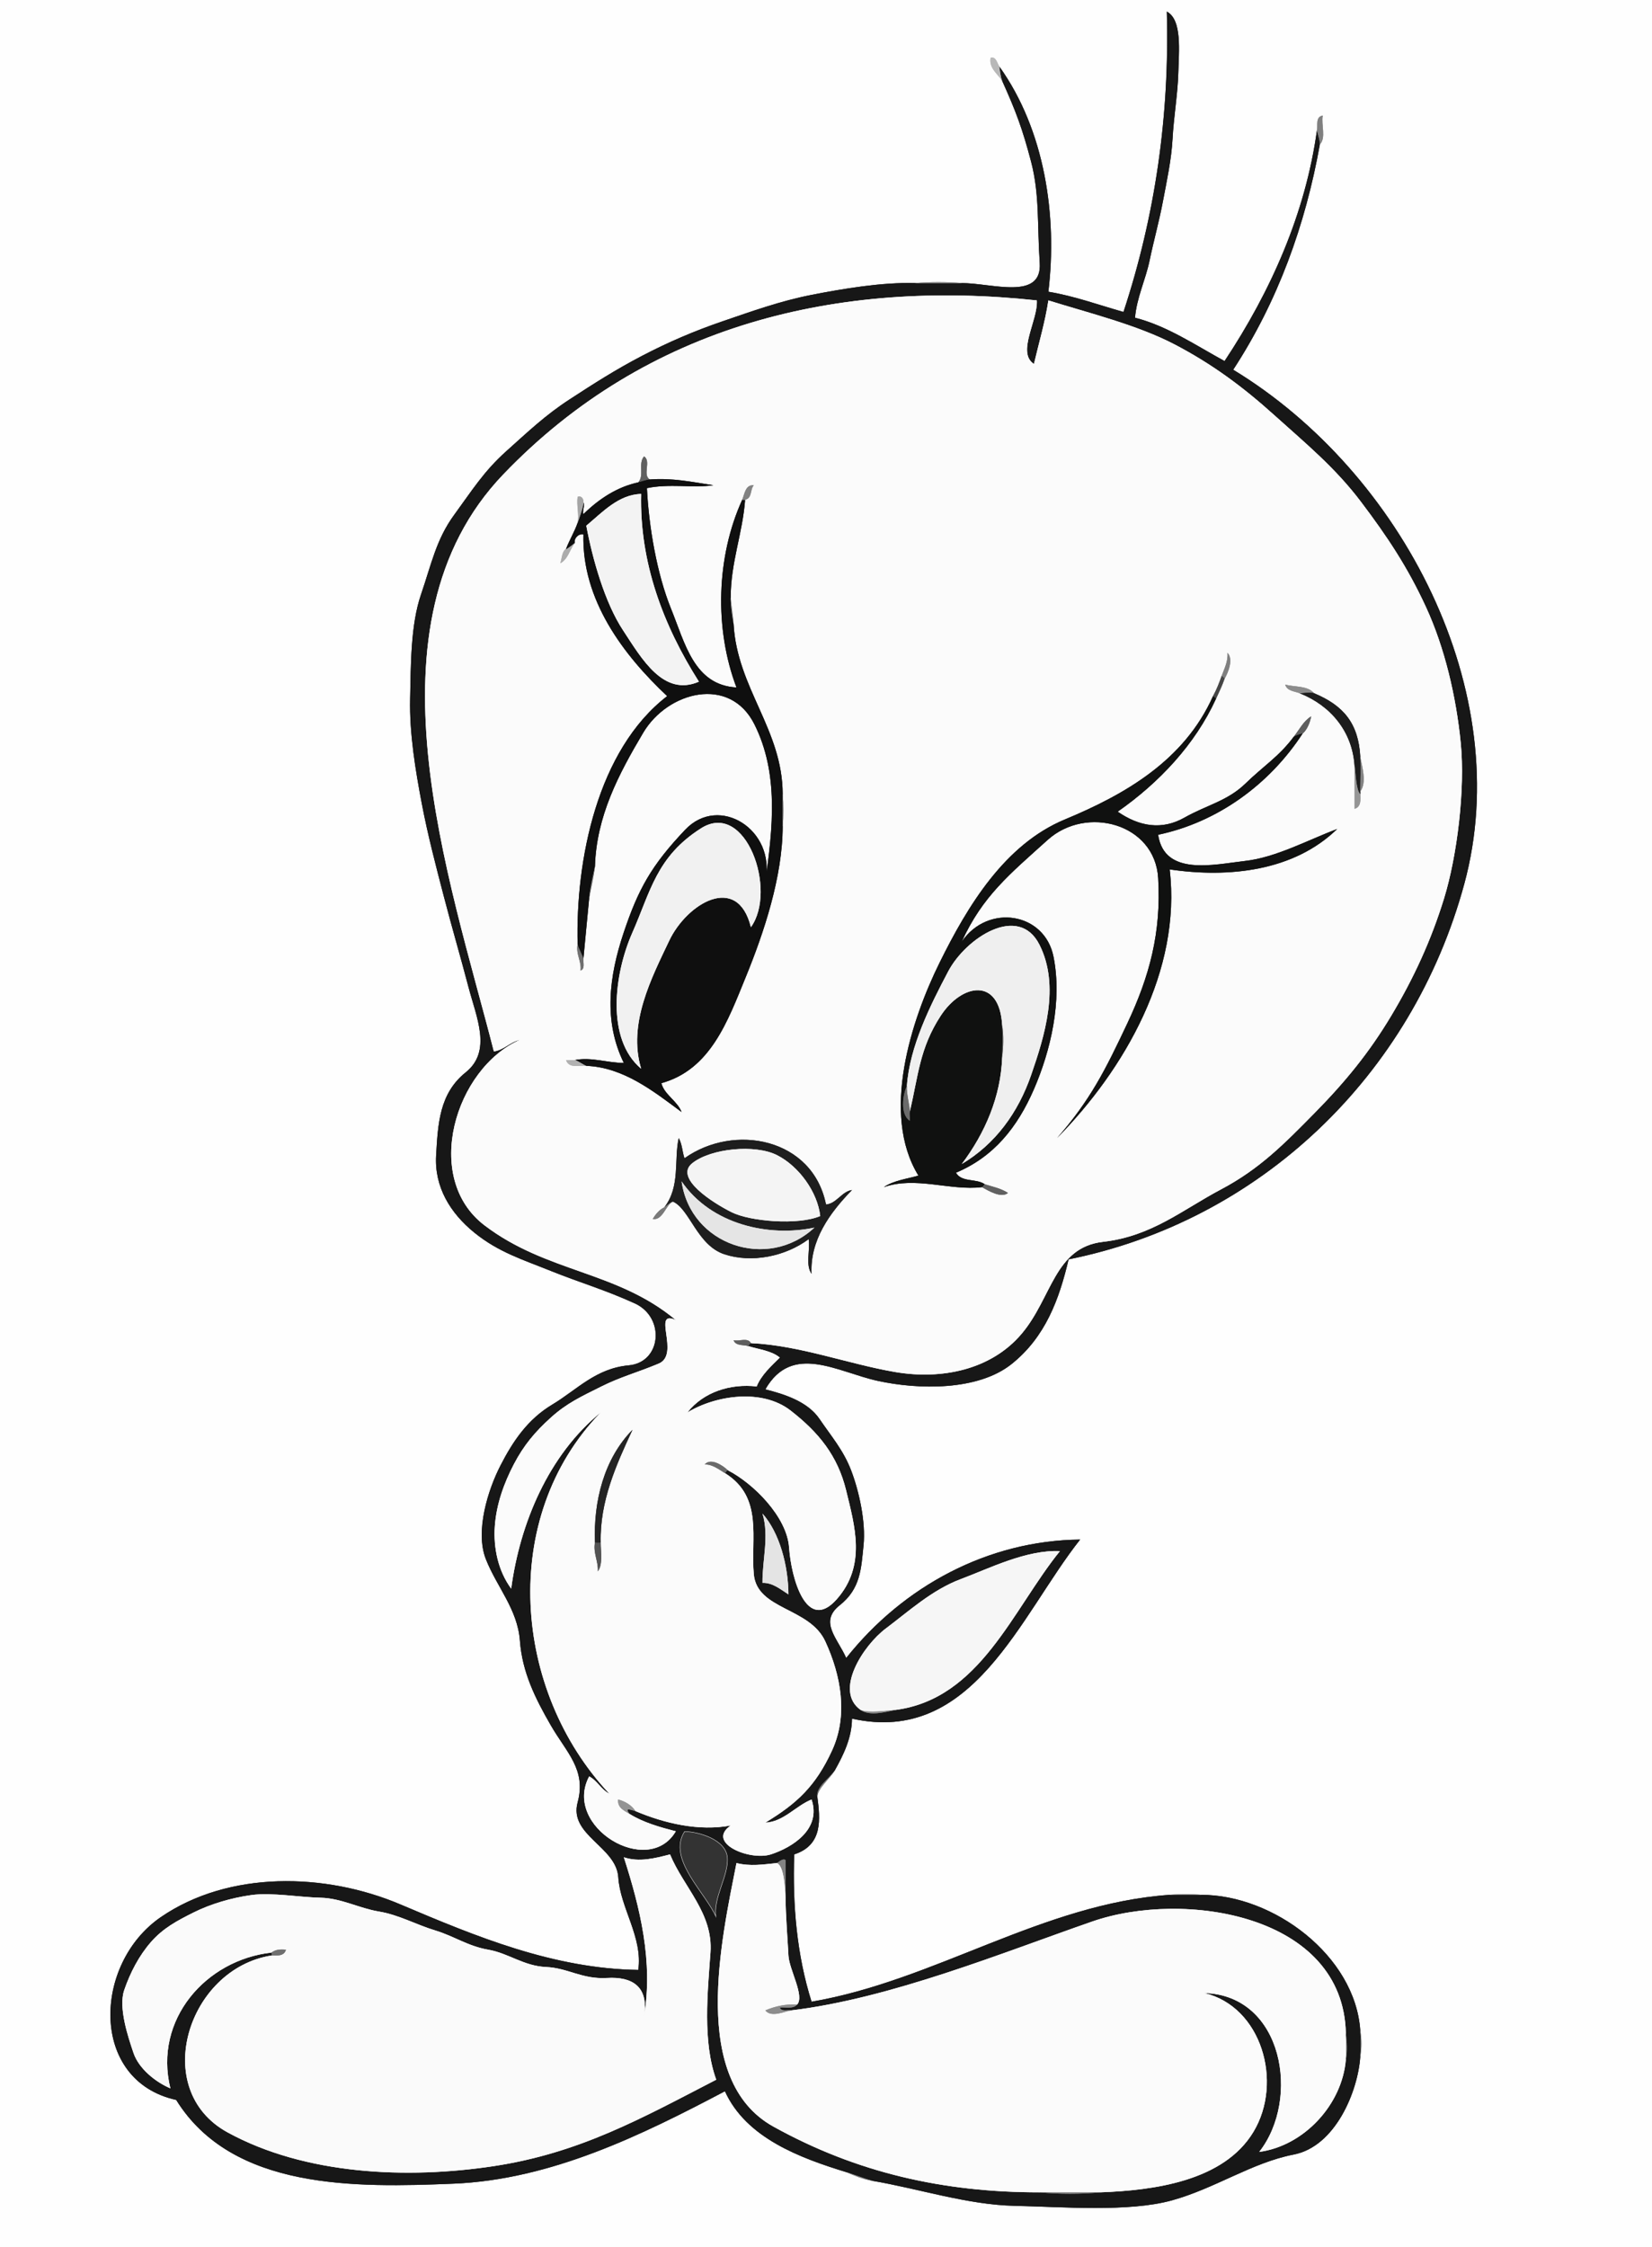 <?xml version="1.0" encoding="UTF-8" standalone="no"?>
<svg
   viewBox="0 0 572 778"
   width="572"
   height="778"
   version="1.1"
   id="svg108"
   sodipodi:docname="2 (1).svg"
   inkscape:version="1.4.2 (f4327f4, 2025-05-13)"
   xmlns:inkscape="http://www.inkscape.org/namespaces/inkscape"
   xmlns:sodipodi="http://sodipodi.sourceforge.net/DTD/sodipodi-0.dtd"
   xmlns="http://www.w3.org/2000/svg"
   xmlns:svg="http://www.w3.org/2000/svg">
  <rect x="0" y="0" width="572" height="778" fill="#333333" stroke="none"/>
  <defs
     id="defs108" />
  <sodipodi:namedview
     id="namedview108"
     pagecolor="#ffffff"
     bordercolor="#000000"
     borderopacity="0.25"
     inkscape:showpageshadow="2"
     inkscape:pageopacity="0.0"
     inkscape:pagecheckerboard="0"
     inkscape:deskcolor="#d1d1d1"
     inkscape:zoom="1.407455"
     inkscape:cx="285.97717"
     inkscape:cy="389"
     inkscape:window-width="2560"
     inkscape:window-height="1334"
     inkscape:window-x="-11"
     inkscape:window-y="-11"
     inkscape:window-maximized="1"
     inkscape:current-layer="svg108" />
  <g
     fill="None"
     fill-opacity="0.0"
     stroke="#FEFEFE"
     stroke-opacity="1.00"
     stroke-width="0.3"
     id="g1">
    <path
       d=" M 0.00 778.00  L 572.00 778.00 L 572.00 0.00 L 0.00 0.00 L 0.00 778.00 M 456.00 45.00  C 456.33 43.26 455.43 40.48 458.00 40.00 C 457.39 43.17 459.25 47.65 457.00 50.00 C 452.01 77.84 442.48 104.28 427.00 128.00 C 485.49 163.51 525.07 239.51 507.01 306.01 C 488.95 372.50 436.24 422.68 370.00 436.00 C 366.76 449.80 361.98 462.89 350.25 472.25 C 338.52 481.61 317.88 481.12 303.93 478.07 C 289.97 475.03 274.32 464.77 265.00 481.00 C 271.44 482.63 279.63 485.16 283.75 491.25 C 287.88 497.33 292.08 502.11 294.77 509.23 C 297.47 516.35 299.82 526.94 299.00 535.00 C 298.18 543.06 297.99 550.03 290.75 555.75 C 283.51 561.47 289.92 567.05 293.00 574.00 C 312.75 549.13 342.10 533.33 374.00 533.00 C 353.19 559.28 336.87 604.35 295.00 595.00 C 294.97 601.53 292.09 607.52 289.00 613.00 C 287.50 615.61 283.19 619.08 283.00 622.00 C 283.99 629.69 285.03 638.75 275.00 642.00 C 274.40 659.66 275.90 676.80 281.00 693.00 C 323.84 685.66 360.92 659.08 405.00 656.00 C 408.46 655.67 412.61 655.67 416.00 656.00 C 440.79 656.00 469.23 676.95 471.00 703.00 C 471.57 706.20 471.56 708.85 471.00 712.00 C 470.18 724.06 462.38 743.13 447.92 745.92 C 433.47 748.72 420.84 757.60 405.78 761.78 C 390.71 765.95 367.71 764.02 351.33 763.67 C 334.95 763.32 318.00 757.70 302.00 755.00 C 298.30 754.37 296.11 753.32 293.00 752.00 C 277.09 747.11 258.35 740.23 251.00 724.00 C 222.09 739.26 190.71 754.63 157.00 756.00 C 123.29 757.37 80.44 758.32 61.00 727.00 C 30.89 720.38 32.21 679.79 55.70 663.70 C 79.18 647.60 112.52 648.22 138.67 659.33 C 164.82 670.43 191.63 681.57 221.00 682.00 C 222.62 670.63 214.75 660.54 214.08 649.92 C 213.40 639.31 196.92 635.36 200.00 624.00 C 203.09 612.63 196.14 606.75 190.70 597.30 C 185.25 587.85 180.82 578.89 180.01 567.99 C 179.19 557.09 172.03 549.45 168.22 539.78 C 164.42 530.10 168.98 515.70 173.31 507.31 C 177.63 498.91 182.71 491.36 191.25 486.25 C 199.78 481.13 206.29 473.73 217.69 472.69 C 229.09 471.66 230.38 456.05 219.77 451.23 C 209.15 446.41 200.98 444.12 190.92 440.08 C 180.87 436.03 172.60 433.52 164.25 426.75 C 155.89 419.98 150.36 410.91 151.00 400.00 C 151.64 389.09 152.09 378.59 161.25 371.25 C 170.41 363.92 164.97 352.26 162.22 341.78 C 159.47 331.29 156.45 321.03 153.67 310.33 C 150.89 299.63 148.13 289.21 146.00 278.00 C 143.88 266.78 141.74 254.02 142.00 242.00 C 142.26 229.98 142.17 216.28 145.78 205.78 C 149.38 195.28 151.03 186.76 157.25 178.25 C 163.47 169.74 167.55 163.15 175.25 156.25 C 182.95 149.35 188.82 143.73 197.25 138.25 C 205.67 132.76 213.14 127.98 222.23 123.23 C 231.32 118.48 240.25 114.64 250.22 111.22 C 260.20 107.81 270.24 104.18 281.07 102.07 C 291.91 99.96 305.33 97.67 317.00 98.00 C 322.04 97.51 328.03 97.52 333.00 98.00 C 343.46 98.00 360.90 104.17 360.00 91.00 C 359.10 77.83 360.00 67.44 357.01 55.99 C 354.01 44.55 351.69 38.38 347.00 28.00 C 345.52 25.68 342.29 23.52 343.00 20.00 C 344.92 19.49 345.23 21.84 346.00 23.00 C 361.75 45.00 366.16 74.67 363.00 101.00 C 371.92 102.46 380.35 105.56 389.00 108.00 C 399.98 74.67 405.00 40.09 404.00 4.00 C 409.41 6.85 408.16 17.91 408.00 25.00 C 407.84 32.09 406.38 40.76 406.00 48.00 C 405.62 55.24 403.98 62.70 402.67 69.67 C 401.36 76.65 399.50 83.20 398.07 90.07 C 396.65 96.95 393.60 102.93 393.00 110.00 C 404.05 112.80 413.92 119.49 424.00 125.00 C 440.10 100.72 452.04 73.77 456.00 45.00 Z"
       id="path1" />
  </g>
  <g
     fill="None"
     fill-opacity="0.0"
     stroke="#171717"
     stroke-opacity="1.00"
     stroke-width="0.3"
     id="g2">
    <path
       d=" M 346.00 23.00  C 346.06 23.14 346.37 26.60 347.00 28.00 C 351.69 38.38 354.01 44.55 357.01 55.99 C 360.00 67.44 359.10 77.83 360.00 91.00 C 360.90 104.17 343.46 98.00 333.00 98.00 C 327.67 98.00 322.33 98.00 317.00 98.00 C 305.33 97.67 291.91 99.96 281.07 102.07 C 270.24 104.18 260.20 107.81 250.22 111.22 C 240.25 114.64 231.32 118.48 222.23 123.23 C 213.14 127.98 205.67 132.76 197.25 138.25 C 188.82 143.73 182.95 149.35 175.25 156.25 C 167.55 163.15 163.47 169.74 157.25 178.25 C 151.03 186.76 149.38 195.28 145.78 205.78 C 142.17 216.28 142.26 229.98 142.00 242.00 C 141.74 254.02 143.88 266.78 146.00 278.00 C 148.13 289.21 150.89 299.63 153.67 310.33 C 156.45 321.03 159.47 331.29 162.22 341.78 C 164.97 352.26 170.41 363.92 161.25 371.25 C 152.09 378.59 151.64 389.09 151.00 400.00 C 150.36 410.91 155.89 419.98 164.25 426.75 C 172.60 433.52 180.87 436.03 190.92 440.08 C 200.98 444.12 209.15 446.41 219.77 451.23 C 230.38 456.05 229.09 471.66 217.69 472.69 C 206.29 473.73 199.78 481.13 191.25 486.25 C 182.71 491.36 177.63 498.91 173.31 507.31 C 168.98 515.70 164.42 530.10 168.22 539.78 C 172.03 549.45 179.19 557.09 180.01 567.99 C 180.82 578.89 185.25 587.85 190.70 597.30 C 196.14 606.75 203.09 612.63 200.00 624.00 C 196.92 635.36 213.40 639.31 214.08 649.92 C 214.75 660.54 222.62 670.63 221.00 682.00 C 191.63 681.57 164.82 670.43 138.67 659.33 C 112.52 648.22 79.18 647.60 55.70 663.70 C 32.21 679.79 30.89 720.38 61.00 727.00 C 80.44 758.32 123.29 757.37 157.00 756.00 C 190.71 754.63 222.09 739.26 251.00 724.00 C 258.35 740.23 277.09 747.11 293.00 752.00 C 295.91 752.90 299.39 754.26 302.00 755.00 C 318.00 757.70 334.95 763.32 351.33 763.67 C 367.71 764.02 390.71 765.95 405.78 761.78 C 420.84 757.60 433.47 748.72 447.92 745.92 C 462.38 743.13 470.18 724.06 471.00 712.00 C 471.20 709.09 471.20 705.91 471.00 703.00 C 469.23 676.95 440.79 656.00 416.00 656.00 C 412.33 656.00 408.67 656.00 405.00 656.00 C 360.92 659.08 323.84 685.66 281.00 693.00 C 275.90 676.80 274.40 659.66 275.00 642.00 C 285.03 638.75 283.99 629.69 283.00 622.00 C 282.56 618.58 286.73 616.14 289.00 613.00 C 292.09 607.52 294.97 601.53 295.00 595.00 C 336.87 604.35 353.19 559.28 374.00 533.00 C 342.10 533.33 312.75 549.13 293.00 574.00 C 289.92 567.05 283.51 561.47 290.75 555.75 C 297.99 550.03 298.18 543.06 299.00 535.00 C 299.82 526.94 297.47 516.35 294.77 509.23 C 292.08 502.11 287.88 497.33 283.75 491.25 C 279.63 485.16 271.44 482.63 265.00 481.00 C 274.32 464.77 289.97 475.03 303.93 478.07 C 317.88 481.12 338.52 481.61 350.25 472.25 C 361.98 462.89 366.76 449.80 370.00 436.00 C 436.24 422.68 488.95 372.50 507.01 306.01 C 525.07 239.51 485.49 163.51 427.00 128.00 C 442.48 104.28 452.01 77.84 457.00 50.00 C 457.03 48.25 456.05 45.99 456.00 45.00 C 452.04 73.77 440.10 100.72 424.00 125.00 C 413.92 119.49 404.05 112.80 393.00 110.00 C 393.60 102.93 396.65 96.95 398.07 90.07 C 399.50 83.20 401.36 76.65 402.67 69.67 C 403.98 62.70 405.62 55.24 406.00 48.00 C 406.38 40.76 407.84 32.09 408.00 25.00 C 408.16 17.91 409.41 6.85 404.00 4.00 C 405.00 40.09 399.98 74.67 389.00 108.00 C 380.35 105.56 371.92 102.46 363.00 101.00 C 366.16 74.67 361.75 45.00 346.00 23.00 M 260.00 465.00  C 259.65 465.07 259.21 465.96 259.00 466.00 C 262.65 467.17 267.15 467.59 270.00 470.00 C 267.08 472.85 263.46 476.20 262.00 480.00 C 252.90 478.96 243.61 481.89 238.00 489.00 C 248.00 482.93 263.96 480.75 273.70 488.30 C 283.43 495.86 290.04 503.93 292.98 516.02 C 295.91 528.12 300.10 541.99 289.69 553.70 C 279.29 565.40 273.95 546.46 273.22 535.78 C 272.49 525.10 260.86 513.56 252.00 509.00 C 251.67 508.99 251.15 510.01 251.00 510.00 C 264.43 518.31 259.87 532.59 261.00 545.00 C 262.13 557.41 280.31 556.42 285.75 568.25 C 291.20 580.07 293.73 593.81 288.07 606.07 C 282.42 618.34 275.99 624.35 265.00 631.00 C 271.27 630.75 275.61 625.13 281.00 623.00 C 284.47 633.27 274.36 639.57 266.98 641.98 C 259.59 644.38 244.31 637.98 253.00 632.00 C 241.98 634.06 230.12 631.28 220.00 627.00 C 218.84 626.74 215.95 625.46 218.00 628.00 C 222.71 630.95 228.57 632.60 234.00 634.00 C 224.46 650.29 194.70 632.42 204.00 615.00 C 206.76 616.42 208.27 619.65 211.00 621.00 C 177.56 585.41 172.63 525.44 208.00 489.00 C 189.88 503.77 180.00 527.49 177.00 550.00 C 172.47 543.85 170.79 535.87 171.33 528.33 C 171.87 520.79 174.46 513.54 177.92 506.92 C 181.38 500.31 185.25 495.72 190.75 490.75 C 196.25 485.78 201.24 483.50 208.08 480.08 C 214.91 476.65 220.48 475.26 228.08 472.08 C 235.68 468.90 225.47 453.16 234.00 457.00 C 213.51 439.91 189.40 440.67 167.77 424.23 C 146.14 407.79 157.59 369.94 180.00 360.00 C 176.66 360.70 174.40 363.56 171.00 364.00 C 155.67 304.03 124.43 216.25 174.25 164.25 C 224.07 112.25 290.41 96.62 359.00 104.00 C 359.44 110.83 351.92 122.10 358.00 126.00 C 359.72 118.66 361.86 111.51 363.00 104.00 C 376.92 108.35 393.78 112.48 406.74 119.26 C 419.71 126.04 430.37 133.94 441.25 143.75 C 452.13 153.56 462.25 161.84 471.25 173.75 C 480.25 185.67 487.32 196.22 493.77 210.23 C 500.22 224.23 504.20 241.16 505.78 257.22 C 507.36 273.29 504.53 296.29 500.01 311.01 C 495.48 325.73 489.36 338.90 481.69 351.70 C 474.03 364.49 465.79 374.53 455.25 385.25 C 444.70 395.97 436.17 404.69 422.77 411.77 C 409.38 418.85 398.80 428.00 381.93 429.93 C 365.05 431.86 364.30 449.26 353.75 461.75 C 343.20 474.25 326.08 477.74 309.99 475.01 C 293.90 472.28 276.81 465.75 260.00 465.00 M 273.00 552.00  C 270.21 550.22 267.51 547.89 264.00 548.00 C 263.92 539.97 266.39 531.87 264.00 524.00 C 269.94 530.64 272.95 542.13 273.00 552.00 M 310.00 592.00  C 306.69 592.64 301.23 594.28 298.00 592.00 C 288.66 585.39 298.87 569.66 306.75 563.75 C 314.63 557.85 322.72 550.40 332.68 546.68 C 342.64 542.95 355.35 536.49 367.00 537.00 C 350.53 557.36 339.36 588.19 310.00 592.00 M 248.00 664.00  C 244.62 655.63 230.68 643.67 237.00 634.00 C 241.77 634.05 251.39 636.70 251.92 643.08 C 252.44 649.47 246.79 657.12 248.00 664.00 M 94.00 677.00  C 94.22 676.87 94.00 676.00 94.00 676.00 C 71.25 678.51 53.13 699.24 59.00 723.00 C 54.04 720.93 48.10 716.28 46.23 710.77 C 44.36 705.26 40.93 695.05 43.00 689.00 C 45.07 682.95 48.12 677.07 52.30 672.30 C 56.49 667.53 61.26 664.98 67.08 662.08 C 72.90 659.17 80.12 657.03 87.07 656.07 C 94.02 655.11 103.91 656.86 111.00 657.00 C 118.09 657.14 124.37 660.65 131.22 661.78 C 138.07 662.91 144.09 666.33 150.68 668.32 C 157.27 670.32 161.98 673.75 169.02 674.98 C 176.07 676.20 181.31 680.63 189.02 680.98 C 196.74 681.32 201.52 685.30 210.22 684.78 C 218.93 684.26 224.69 687.78 223.00 698.00 C 226.20 679.12 221.64 660.53 216.00 643.00 C 221.34 644.77 226.75 643.35 232.00 642.00 C 236.75 653.47 246.98 662.34 246.00 676.00 C 245.02 689.66 243.22 706.88 248.00 720.00 C 222.16 733.36 200.72 745.41 170.93 749.93 C 141.13 754.44 105.75 753.01 78.77 738.23 C 51.79 723.45 65.00 681.58 94.00 677.00 M 272.00 657.00  C 272.00 662.54 272.76 672.16 273.00 677.00 C 273.23 681.84 278.70 691.04 276.00 694.00 C 274.55 695.59 272.11 694.83 270.00 695.00 C 270.53 696.60 272.75 695.72 274.00 696.00 C 308.36 691.85 346.66 676.19 378.22 665.22 C 409.79 654.26 465.17 662.66 466.00 704.00 C 466.37 707.10 466.60 709.89 466.00 713.00 C 464.76 728.58 451.53 742.92 436.00 745.00 C 450.34 726.77 444.40 690.78 417.00 690.00 C 436.84 694.73 444.35 720.83 434.02 738.03 C 423.70 755.22 399.37 758.31 381.00 759.00 C 374.39 759.64 366.54 759.63 360.00 759.00 C 326.80 759.00 296.79 752.32 267.77 736.23 C 238.75 720.14 249.80 671.47 255.00 645.00 C 259.84 646.19 264.06 645.50 269.00 645.00 C 269.20 645.01 271.10 643.09 272.00 644.00 C 272.00 648.33 272.00 652.67 272.00 657.00 Z"
       id="path2" />
  </g>
  <g
     fill="None"
     fill-opacity="0.0"
     stroke="#B8B8B8"
     stroke-opacity="1.00"
     stroke-width="0.3"
     id="g3">
    <path
       d=" M 347.00 28.00  C 346.37 26.60 346.06 23.14 346.00 23.00 C 345.23 21.84 344.92 19.49 343.00 20.00 C 342.29 23.52 345.52 25.68 347.00 28.00 Z"
       id="path3" />
  </g>
  <g
     fill="None"
     fill-opacity="0.0"
     stroke="#808080"
     stroke-opacity="1.00"
     stroke-width="0.3"
     id="g4">
    <path
       d=" M 456.00 45.00  C 456.05 45.99 457.03 48.25 457.00 50.00 C 459.25 47.65 457.39 43.17 458.00 40.00 C 455.43 40.48 456.33 43.26 456.00 45.00 Z"
       id="path4" />
  </g>
  <g
     fill="None"
     fill-opacity="0.0"
     stroke="#9A9A9A"
     stroke-opacity="1.00"
     stroke-width="0.3"
     id="g5">
    <path
       d=" M 317.00 98.00  C 322.33 98.00 327.67 98.00 333.00 98.00 C 328.03 97.52 322.04 97.51 317.00 98.00 Z"
       id="path5" />
  </g>
  <g
     fill="None"
     fill-opacity="0.0"
     stroke="#FBFBFB"
     stroke-opacity="1.00"
     stroke-width="0.3"
     id="g6">
    <path
       d=" M 218.00 628.00  C 216.04 626.77 213.79 625.91 214.00 623.00 C 216.22 623.51 218.80 624.98 220.00 627.00 C 230.12 631.28 241.98 634.06 253.00 632.00 C 244.31 637.98 259.59 644.38 266.98 641.98 C 274.36 639.57 284.47 633.27 281.00 623.00 C 275.61 625.13 271.27 630.75 265.00 631.00 C 275.99 624.35 282.42 618.34 288.07 606.07 C 293.73 593.81 291.20 580.07 285.75 568.25 C 280.31 556.42 262.13 557.41 261.00 545.00 C 259.87 532.59 264.43 518.31 251.00 510.00 C 248.84 508.66 246.63 506.93 244.00 507.00 C 246.11 504.57 250.28 507.36 252.00 509.00 C 260.86 513.56 272.49 525.10 273.22 535.78 C 273.95 546.46 279.29 565.40 289.69 553.70 C 300.10 541.99 295.91 528.12 292.98 516.02 C 290.04 503.93 283.43 495.86 273.70 488.30 C 263.96 480.75 248.00 482.93 238.00 489.00 C 243.61 481.89 252.90 478.96 262.00 480.00 C 263.46 476.20 267.08 472.85 270.00 470.00 C 267.15 467.59 262.65 467.17 259.00 466.00 C 257.40 465.49 254.77 466.04 254.00 464.00 C 255.88 464.47 258.93 462.94 260.00 465.00 C 276.81 465.75 293.90 472.28 309.99 475.01 C 326.08 477.74 343.20 474.25 353.75 461.75 C 364.30 449.26 365.05 431.86 381.93 429.93 C 398.80 428.00 409.38 418.85 422.77 411.77 C 436.17 404.69 444.70 395.97 455.25 385.25 C 465.79 374.53 474.03 364.49 481.69 351.70 C 489.36 338.90 495.48 325.73 500.01 311.01 C 504.53 296.29 507.36 273.29 505.78 257.22 C 504.20 241.16 500.22 224.23 493.77 210.23 C 487.32 196.22 480.25 185.67 471.25 173.75 C 462.25 161.84 452.13 153.56 441.25 143.75 C 430.37 133.94 419.71 126.04 406.74 119.26 C 393.78 112.48 376.92 108.35 363.00 104.00 C 361.86 111.51 359.72 118.66 358.00 126.00 C 351.92 122.10 359.44 110.83 359.00 104.00 C 290.41 96.62 224.07 112.25 174.25 164.25 C 124.43 216.25 155.67 304.03 171.00 364.00 C 174.40 363.56 176.66 360.70 180.00 360.00 C 157.59 369.94 146.14 407.79 167.77 424.23 C 189.40 440.67 213.51 439.91 234.00 457.00 C 225.47 453.16 235.68 468.90 228.08 472.08 C 220.48 475.26 214.91 476.65 208.08 480.08 C 201.24 483.50 196.25 485.78 190.75 490.75 C 185.25 495.72 181.38 500.31 177.92 506.92 C 174.46 513.54 171.87 520.79 171.33 528.33 C 170.79 535.87 172.47 543.85 177.00 550.00 C 180.00 527.49 189.88 503.77 208.00 489.00 C 172.63 525.44 177.56 585.41 211.00 621.00 C 208.27 619.65 206.76 616.42 204.00 615.00 C 194.70 632.42 224.46 650.29 234.00 634.00 C 228.57 632.60 222.71 630.95 218.00 628.00 M 225.00 166.00  C 232.72 165.39 239.72 166.87 247.00 168.00 C 240.24 169.01 231.55 167.37 224.00 169.00 C 224.66 182.40 227.46 198.69 232.32 210.68 C 237.19 222.67 240.29 237.18 255.00 238.00 C 247.29 217.69 248.01 192.69 257.00 173.00 C 257.79 171.05 258.11 167.71 261.00 168.00 C 259.64 169.51 260.51 172.46 258.00 173.00 C 257.11 184.85 253.00 194.64 253.00 207.00 C 253.23 209.35 253.84 213.01 254.00 216.00 C 255.21 238.26 271.00 252.59 271.00 275.00 C 271.33 278.46 271.33 282.61 271.00 286.00 C 271.00 303.49 264.48 322.94 258.23 338.23 C 251.98 353.52 246.00 370.32 229.00 375.00 C 229.98 378.96 234.54 381.15 236.00 385.00 C 226.23 377.75 215.87 369.52 203.00 369.00 C 200.65 368.74 196.93 370.03 196.00 367.00 C 197.00 367.00 198.00 367.00 199.00 367.00 C 204.76 365.86 210.43 368.01 216.00 368.00 C 208.87 353.48 210.91 337.92 215.93 322.93 C 220.95 307.93 225.45 299.68 237.25 287.25 C 249.05 274.82 268.75 287.35 265.00 305.00 C 267.57 286.79 269.72 267.78 261.22 250.78 C 252.73 233.77 231.20 239.35 222.70 253.70 C 214.19 268.04 206.50 282.61 206.00 300.00 C 205.59 303.68 204.57 307.82 204.00 311.00 C 203.36 318.00 202.63 324.86 202.00 332.00 C 201.89 333.29 202.65 335.49 201.00 336.00 C 201.41 332.82 199.31 330.28 200.00 327.00 C 199.25 297.73 206.81 259.62 231.00 241.00 C 215.72 226.63 201.43 207.65 202.00 185.00 C 200.31 184.68 198.71 186.32 199.00 188.00 C 197.30 190.25 196.66 193.64 194.00 195.00 C 194.56 193.40 194.50 190.97 196.00 190.00 C 197.14 187.01 198.94 184.07 200.00 181.00 C 200.59 178.12 199.56 174.91 200.00 172.00 C 201.40 171.49 202.15 172.81 202.00 174.00 C 202.67 174.68 201.49 177.17 202.00 178.00 C 207.43 172.68 213.69 168.57 221.00 167.00 C 223.20 164.50 220.84 160.53 223.00 158.00 C 225.59 159.64 222.34 164.43 225.00 166.00 M 424.00 235.00  C 423.14 237.49 422.00 239.82 421.00 242.00 C 413.80 257.75 401.26 271.05 387.00 281.00 C 394.56 286.22 402.36 287.44 410.08 283.08 C 417.79 278.71 424.99 277.33 431.25 271.25 C 437.50 265.16 442.87 261.91 448.00 255.00 C 449.92 252.56 451.33 249.60 454.00 248.00 C 453.60 250.11 452.62 252.66 451.00 254.00 C 439.52 271.62 421.51 284.70 401.00 289.00 C 403.17 303.48 420.29 299.29 431.07 298.07 C 441.85 296.86 453.03 290.72 463.00 287.00 C 448.01 301.61 425.46 304.02 405.00 301.00 C 409.12 335.96 389.43 370.21 366.00 394.00 C 377.55 380.80 382.69 370.50 390.32 354.32 C 397.95 338.14 402.13 322.91 401.01 303.99 C 399.88 285.07 376.12 278.74 362.77 290.77 C 349.42 302.80 340.27 310.20 333.00 326.00 C 342.08 312.72 361.72 315.84 364.78 331.22 C 367.84 346.61 363.77 363.74 358.03 377.02 C 352.28 390.31 344.09 400.51 331.00 406.00 C 332.99 409.44 337.98 407.89 341.00 410.00 C 343.70 410.85 346.53 411.39 349.00 413.00 C 346.72 414.95 342.20 412.23 340.00 411.00 C 328.94 412.31 317.02 407.13 306.00 411.00 C 309.33 408.71 313.98 408.14 318.00 407.00 C 304.86 385.61 315.59 352.98 325.31 333.31 C 335.02 313.63 347.90 292.33 368.70 283.70 C 389.49 275.06 410.05 263.31 420.00 241.00 C 421.28 238.67 422.12 236.44 423.00 234.00 C 423.92 231.45 425.27 228.92 425.00 226.00 C 427.18 228.22 425.24 232.89 424.00 235.00 M 455.00 240.00  C 465.22 244.26 470.37 250.43 471.00 262.00 C 471.53 265.28 473.37 270.79 471.00 274.00 C 471.00 274.50 471.00 275.00 471.00 275.00 C 471.14 276.82 471.25 279.46 469.00 280.00 C 469.00 275.00 469.00 270.00 469.00 265.00 C 468.19 253.14 460.67 244.24 450.00 240.00 C 448.33 239.33 445.59 239.27 445.00 237.00 C 448.25 237.93 452.69 237.27 455.00 240.00 M 233.00 416.00  C 230.60 416.92 229.51 422.68 226.00 422.00 C 226.96 420.43 228.32 418.75 230.00 418.00 C 235.63 410.80 233.31 401.56 235.00 394.00 C 236.23 396.17 236.22 398.68 237.00 401.00 C 254.19 388.74 281.42 394.03 286.00 417.00 C 289.61 416.75 291.51 412.43 295.00 412.00 C 287.22 419.97 280.42 429.45 281.00 441.00 C 278.81 437.91 280.57 432.84 280.00 429.00 C 271.84 435.06 260.17 437.35 250.78 434.22 C 241.38 431.10 238.78 418.53 233.00 416.00 M 208.00 534.00  C 208.00 537.17 208.80 541.65 207.00 544.00 C 207.21 540.54 205.30 537.60 206.00 534.00 C 205.46 519.79 209.11 505.07 219.00 495.00 C 213.36 507.12 207.64 519.81 208.00 534.00 Z"
       id="path6" />
  </g>
  <g
     fill="None"
     fill-opacity="0.0"
     stroke="#606060"
     stroke-opacity="1.00"
     stroke-width="0.3"
     id="g7">
    <path
       d=" M 221.00 167.00  C 222.49 166.64 224.09 166.07 225.00 166.00 C 222.34 164.43 225.59 159.64 223.00 158.00 C 220.84 160.53 223.20 164.50 221.00 167.00 Z"
       id="path7" />
  </g>
  <g
     fill="None"
     fill-opacity="0.0"
     stroke="#0F0F0F"
     stroke-opacity="1.00"
     stroke-width="0.3"
     id="g8">
    <path
       d=" M 221.00 167.00  C 213.69 168.57 207.43 172.68 202.00 178.00 C 201.49 177.17 202.67 174.68 202.00 174.00 C 202.17 175.07 200.40 179.86 200.00 181.00 C 198.94 184.07 197.14 187.01 196.00 190.00 C 195.39 190.82 198.48 188.50 199.00 188.00 C 198.71 186.32 200.31 184.68 202.00 185.00 C 201.43 207.65 215.72 226.63 231.00 241.00 C 206.81 259.62 199.25 297.73 200.00 327.00 C 200.14 328.00 201.89 331.06 202.00 332.00 C 202.63 324.86 203.36 318.00 204.00 311.00 C 204.37 306.88 205.26 303.45 206.00 300.00 C 206.50 282.61 214.19 268.04 222.70 253.70 C 231.20 239.35 252.73 233.77 261.22 250.78 C 269.72 267.78 267.57 286.79 265.00 305.00 C 268.75 287.35 249.05 274.82 237.25 287.25 C 225.45 299.68 220.95 307.93 215.93 322.93 C 210.91 337.92 208.87 353.48 216.00 368.00 C 210.43 368.01 204.76 365.86 199.00 367.00 C 199.80 367.08 202.22 368.78 203.00 369.00 C 215.87 369.52 226.23 377.75 236.00 385.00 C 234.54 381.15 229.98 378.96 229.00 375.00 C 246.00 370.32 251.98 353.52 258.23 338.23 C 264.48 322.94 271.00 303.49 271.00 286.00 C 271.00 282.33 271.00 278.67 271.00 275.00 C 271.00 252.59 255.21 238.26 254.00 216.00 C 253.58 213.43 253.00 210.21 253.00 207.00 C 253.00 194.64 257.11 184.85 258.00 173.00 C 257.61 173.21 257.00 173.00 257.00 173.00 C 248.01 192.69 247.29 217.69 255.00 238.00 C 240.29 237.18 237.19 222.67 232.32 210.68 C 227.46 198.69 224.66 182.40 224.00 169.00 C 231.55 167.37 240.24 169.01 247.00 168.00 C 239.72 166.87 232.72 165.39 225.00 166.00 C 224.09 166.07 222.49 166.64 221.00 167.00 M 222.00 171.00  C 221.41 194.71 229.66 216.53 242.00 236.00 C 229.63 241.36 222.09 227.87 215.75 218.25 C 209.40 208.64 205.14 193.48 203.00 182.00 C 208.69 177.23 214.22 171.20 222.00 171.00 M 260.00 321.00  C 255.34 302.12 237.78 312.84 231.70 325.70 C 225.61 338.55 217.29 354.43 222.00 370.00 C 209.74 359.74 212.64 337.15 218.93 322.93 C 225.22 308.71 227.27 296.57 242.75 286.75 C 258.24 276.93 269.22 308.23 260.00 321.00 Z"
       id="path8" />
  </g>
  <g
     fill="None"
     fill-opacity="0.0"
     stroke="#828282"
     stroke-opacity="1.00"
     stroke-width="0.3"
     id="g9">
    <path
       d=" M 257.00 173.00  C 257.00 173.00 257.61 173.21 258.00 173.00 C 260.51 172.46 259.64 169.51 261.00 168.00 C 258.11 167.71 257.79 171.05 257.00 173.00 Z"
       id="path9" />
  </g>
  <g
     fill="None"
     fill-opacity="0.0"
     stroke="#F3F3F3"
     stroke-opacity="1.00"
     stroke-width="0.3"
     id="g10">
    <path
       d=" M 222.00 171.00  C 214.22 171.20 208.69 177.23 203.00 182.00 C 205.14 193.48 209.40 208.64 215.75 218.25 C 222.09 227.87 229.63 241.36 242.00 236.00 C 229.66 216.53 221.41 194.71 222.00 171.00 Z"
       id="path10" />
  </g>
  <g
     fill="None"
     fill-opacity="0.0"
     stroke="#A5A5A5"
     stroke-opacity="1.00"
     stroke-width="0.3"
     id="g11">
    <path
       d=" M 200.00 181.00  C 200.40 179.86 202.17 175.07 202.00 174.00 C 202.15 172.81 201.40 171.49 200.00 172.00 C 199.56 174.91 200.59 178.12 200.00 181.00 Z"
       id="path11" />
  </g>
  <g
     fill="None"
     fill-opacity="0.0"
     stroke="#ACACAC"
     stroke-opacity="1.00"
     stroke-width="0.3"
     id="g12">
    <path
       d=" M 196.00 190.00  C 194.50 190.97 194.56 193.40 194.00 195.00 C 196.66 193.64 197.30 190.25 199.00 188.00 C 198.48 188.50 195.39 190.82 196.00 190.00 Z"
       id="path12" />
  </g>
  <g
     fill="None"
     fill-opacity="0.0"
     stroke="#969696"
     stroke-opacity="1.00"
     stroke-width="0.3"
     id="g13">
    <path
       d=" M 254.00 216.00  C 253.84 213.01 253.23 209.35 253.00 207.00 C 253.00 210.21 253.58 213.43 254.00 216.00 Z"
       id="path13" />
  </g>
  <g
     fill="None"
     fill-opacity="0.0"
     stroke="#7F7F7F"
     stroke-opacity="1.00"
     stroke-width="0.3"
     id="g14">
    <path
       d=" M 423.00 234.00  C 423.01 234.18 423.99 234.66 424.00 235.00 C 425.24 232.89 427.18 228.22 425.00 226.00 C 425.27 228.92 423.92 231.45 423.00 234.00 Z"
       id="path14" />
  </g>
  <g
     fill="None"
     fill-opacity="0.0"
     stroke="#464646"
     stroke-opacity="1.00"
     stroke-width="0.3"
     id="g15">
    <path
       d=" M 420.00 241.00  C 419.99 241.15 421.01 241.67 421.00 242.00 C 422.00 239.82 423.14 237.49 424.00 235.00 C 423.99 234.66 423.01 234.18 423.00 234.00 C 422.12 236.44 421.28 238.67 420.00 241.00 Z"
       id="path15" />
  </g>
  <g
     fill="None"
     fill-opacity="0.0"
     stroke="#8C8C8C"
     stroke-opacity="1.00"
     stroke-width="0.3"
     id="g16">
    <path
       d=" M 450.00 240.00  C 450.88 240.14 453.19 239.54 455.00 240.00 C 452.69 237.27 448.25 237.93 445.00 237.00 C 445.59 239.27 448.33 239.33 450.00 240.00 Z"
       id="path16" />
  </g>
  <g
     fill="None"
     fill-opacity="0.0"
     stroke="#1D1D1D"
     stroke-opacity="1.00"
     stroke-width="0.3"
     id="g17">
    <path
       d=" M 450.00 240.00  C 460.67 244.24 468.19 253.14 469.00 265.00 C 469.36 266.99 469.48 273.53 471.00 275.00 C 471.00 275.00 471.00 274.50 471.00 274.00 C 471.00 270.02 471.22 265.97 471.00 262.00 C 470.37 250.43 465.22 244.26 455.00 240.00 C 453.19 239.54 450.88 240.14 450.00 240.00 Z"
       id="path17" />
  </g>
  <g
     fill="None"
     fill-opacity="0.0"
     stroke="#101110"
     stroke-opacity="1.00"
     stroke-width="0.3"
     id="g18">
    <path
       d=" M 340.00 411.00  C 340.35 410.96 340.80 410.02 341.00 410.00 C 337.98 407.89 332.99 409.44 331.00 406.00 C 344.09 400.51 352.28 390.31 358.03 377.02 C 363.77 363.74 367.84 346.61 364.78 331.22 C 361.72 315.84 342.08 312.72 333.00 326.00 C 340.27 310.20 349.42 302.80 362.77 290.77 C 376.12 278.74 399.88 285.07 401.01 303.99 C 402.13 322.91 397.95 338.14 390.32 354.32 C 382.69 370.50 377.55 380.80 366.00 394.00 C 389.43 370.21 409.12 335.96 405.00 301.00 C 425.46 304.02 448.01 301.61 463.00 287.00 C 453.03 290.72 441.85 296.86 431.07 298.07 C 420.29 299.29 403.17 303.48 401.00 289.00 C 421.51 284.70 439.52 271.62 451.00 254.00 C 451.43 253.67 448.66 254.45 448.00 255.00 C 442.87 261.91 437.50 265.16 431.25 271.25 C 424.99 277.33 417.79 278.71 410.08 283.08 C 402.36 287.44 394.56 286.22 387.00 281.00 C 401.26 271.05 413.80 257.75 421.00 242.00 C 421.01 241.67 419.99 241.15 420.00 241.00 C 410.05 263.31 389.49 275.06 368.70 283.70 C 347.90 292.33 335.02 313.63 325.31 333.31 C 315.59 352.98 304.86 385.61 318.00 407.00 C 313.98 408.14 309.33 408.71 306.00 411.00 C 317.02 407.13 328.94 412.31 340.00 411.00 M 347.00 366.00  C 347.07 362.37 347.20 358.63 347.00 355.00 C 346.09 338.15 333.00 340.48 325.70 351.70 C 318.39 362.91 317.95 372.43 315.00 385.00 C 314.78 385.95 315.18 387.04 315.00 388.00 C 311.61 385.83 312.59 378.84 314.00 376.00 C 314.93 362.29 322.19 347.89 328.31 336.30 C 334.42 324.72 352.69 312.71 359.92 327.08 C 367.16 341.44 361.61 358.92 357.07 372.07 C 352.54 385.23 344.63 396.07 333.00 403.00 C 341.10 392.25 346.53 379.61 347.00 366.00 Z"
       id="path18" />
  </g>
  <g
     fill="None"
     fill-opacity="0.0"
     stroke="#5E5E5E"
     stroke-opacity="1.00"
     stroke-width="0.3"
     id="g19">
    <path
       d=" M 448.00 255.00  C 448.66 254.45 451.43 253.67 451.00 254.00 C 452.62 252.66 453.60 250.11 454.00 248.00 C 451.33 249.60 449.92 252.56 448.00 255.00 Z"
       id="path19" />
  </g>
  <g
     fill="None"
     fill-opacity="0.0"
     stroke="#828282"
     stroke-opacity="1.00"
     stroke-width="0.3"
     id="g20">
    <path
       d=" M 471.00 274.00  C 473.37 270.79 471.53 265.28 471.00 262.00 C 471.22 265.97 471.00 270.02 471.00 274.00 Z"
       id="path20" />
  </g>
  <g
     fill="None"
     fill-opacity="0.0"
     stroke="#959595"
     stroke-opacity="1.00"
     stroke-width="0.3"
     id="g21">
    <path
       d=" M 471.00 275.00  C 469.48 273.53 469.36 266.99 469.00 265.00 C 469.00 270.00 469.00 275.00 469.00 280.00 C 471.25 279.46 471.14 276.82 471.00 275.00 Z"
       id="path21" />
  </g>
  <g
     fill="None"
     fill-opacity="0.0"
     stroke="#818181"
     stroke-opacity="1.00"
     stroke-width="0.3"
     id="g22">
    <path
       d=" M 271.00 286.00  C 271.33 282.61 271.33 278.46 271.00 275.00 C 271.00 278.67 271.00 282.33 271.00 286.00 Z"
       id="path22" />
  </g>
  <g
     fill="None"
     fill-opacity="0.0"
     stroke="#F1F1F1"
     stroke-opacity="1.00"
     stroke-width="0.3"
     id="g23">
    <path
       d=" M 260.00 321.00  C 269.22 308.23 258.24 276.93 242.75 286.75 C 227.27 296.57 225.22 308.71 218.93 322.93 C 212.64 337.15 209.74 359.74 222.00 370.00 C 217.29 354.43 225.61 338.55 231.70 325.70 C 237.78 312.84 255.34 302.12 260.00 321.00 Z"
       id="path23" />
  </g>
  <g
     fill="None"
     fill-opacity="0.0"
     stroke="#7C7C7C"
     stroke-opacity="1.00"
     stroke-width="0.3"
     id="g24">
    <path
       d=" M 204.00 311.00  C 204.57 307.82 205.59 303.68 206.00 300.00 C 205.26 303.45 204.37 306.88 204.00 311.00 Z"
       id="path24" />
  </g>
  <g
     fill="None"
     fill-opacity="0.0"
     stroke="#EFEFEF"
     stroke-opacity="1.00"
     stroke-width="0.3"
     id="g25">
    <path
       d=" M 314.00 376.00  C 313.81 378.79 315.13 383.13 315.00 385.00 C 317.95 372.43 318.39 362.91 325.70 351.70 C 333.00 340.48 346.09 338.15 347.00 355.00 C 347.60 358.69 347.43 362.41 347.00 366.00 C 346.53 379.61 341.10 392.25 333.00 403.00 C 344.63 396.07 352.54 385.23 357.07 372.07 C 361.61 358.92 367.16 341.44 359.92 327.08 C 352.69 312.71 334.42 324.72 328.31 336.30 C 322.19 347.89 314.93 362.29 314.00 376.00 Z"
       id="path25" />
  </g>
  <g
     fill="None"
     fill-opacity="0.0"
     stroke="#707070"
     stroke-opacity="1.00"
     stroke-width="0.3"
     id="g26">
    <path
       d=" M 202.00 332.00  C 201.89 331.06 200.14 328.00 200.00 327.00 C 199.31 330.28 201.41 332.82 201.00 336.00 C 202.65 335.49 201.89 333.29 202.00 332.00 Z"
       id="path26" />
  </g>
  <g
     fill="None"
     fill-opacity="0.0"
     stroke="#6A6A6A"
     stroke-opacity="1.00"
     stroke-width="0.3"
     id="g27">
    <path
       d=" M 347.00 366.00  C 347.43 362.41 347.60 358.69 347.00 355.00 C 347.20 358.63 347.07 362.37 347.00 366.00 Z"
       id="path27" />
  </g>
  <g
     fill="None"
     fill-opacity="0.0"
     stroke="#B1B1B1"
     stroke-opacity="1.00"
     stroke-width="0.3"
     id="g28">
    <path
       d=" M 203.00 369.00  C 202.22 368.78 199.80 367.08 199.00 367.00 C 198.00 367.00 197.00 367.00 196.00 367.00 C 196.93 370.03 200.65 368.74 203.00 369.00 Z"
       id="path28" />
  </g>
  <g
     fill="None"
     fill-opacity="0.0"
     stroke="#6B6B6B"
     stroke-opacity="1.00"
     stroke-width="0.3"
     id="g29">
    <path
       d=" M 315.00 385.00  C 315.13 383.13 313.81 378.79 314.00 376.00 C 312.59 378.84 311.61 385.83 315.00 388.00 C 315.18 387.04 314.78 385.95 315.00 385.00 Z"
       id="path29" />
  </g>
  <g
     fill="None"
     fill-opacity="0.0"
     stroke="#1E1E1E"
     stroke-opacity="1.00"
     stroke-width="0.3"
     id="g30">
    <path
       d=" M 230.00 418.00  C 230.91 417.31 231.95 416.41 233.00 416.00 C 238.78 418.53 241.38 431.10 250.78 434.22 C 260.17 437.35 271.84 435.06 280.00 429.00 C 280.57 432.84 278.81 437.91 281.00 441.00 C 280.42 429.45 287.22 419.97 295.00 412.00 C 291.51 412.43 289.61 416.75 286.00 417.00 C 281.42 394.03 254.19 388.74 237.00 401.00 C 236.22 398.68 236.23 396.17 235.00 394.00 C 233.31 401.56 235.63 410.80 230.00 418.00 M 284.00 421.00  C 276.31 424.27 259.74 422.88 253.32 419.68 C 246.90 416.48 233.24 407.84 239.70 402.70 C 246.15 397.56 261.47 396.06 269.07 399.93 C 276.68 403.79 283.09 412.76 284.00 421.00 M 282.00 425.00  C 265.83 440.10 239.07 431.07 236.00 409.00 C 246.25 423.99 266.24 428.35 282.00 425.00 Z"
       id="path30" />
  </g>
  <g
     fill="None"
     fill-opacity="0.0"
     stroke="#F4F4F4"
     stroke-opacity="1.00"
     stroke-width="0.3"
     id="g31">
    <path
       d=" M 284.00 421.00  C 283.09 412.76 276.68 403.79 269.07 399.93 C 261.47 396.06 246.15 397.56 239.70 402.70 C 233.24 407.84 246.90 416.48 253.32 419.68 C 259.74 422.88 276.31 424.27 284.00 421.00 Z"
       id="path31" />
  </g>
  <g
     fill="None"
     fill-opacity="0.0"
     stroke="#E5E5E5"
     stroke-opacity="1.00"
     stroke-width="0.3"
     id="g32">
    <path
       d=" M 282.00 425.00  C 266.24 428.35 246.25 423.99 236.00 409.00 C 239.07 431.07 265.83 440.10 282.00 425.00 Z"
       id="path32" />
  </g>
  <g
     fill="None"
     fill-opacity="0.0"
     stroke="#616161"
     stroke-opacity="1.00"
     stroke-width="0.3"
     id="g33">
    <path
       d=" M 340.00 411.00  C 342.20 412.23 346.72 414.95 349.00 413.00 C 346.53 411.39 343.70 410.85 341.00 410.00 C 340.80 410.02 340.35 410.96 340.00 411.00 Z"
       id="path33" />
  </g>
  <g
     fill="None"
     fill-opacity="0.0"
     stroke="#7A7A7A"
     stroke-opacity="1.00"
     stroke-width="0.3"
     id="g34">
    <path
       d=" M 230.00 418.00  C 228.32 418.75 226.96 420.43 226.00 422.00 C 229.51 422.68 230.60 416.92 233.00 416.00 C 231.95 416.41 230.91 417.31 230.00 418.00 Z"
       id="path34" />
  </g>
  <g
     fill="None"
     fill-opacity="0.0"
     stroke="#5F5F5F"
     stroke-opacity="1.00"
     stroke-width="0.3"
     id="g35">
    <path
       d=" M 259.00 466.00  C 259.21 465.96 259.65 465.07 260.00 465.00 C 258.93 462.94 255.88 464.47 254.00 464.00 C 254.77 466.04 257.40 465.49 259.00 466.00 Z"
       id="path35" />
  </g>
  <g
     fill="None"
     fill-opacity="0.0"
     stroke="#242424"
     stroke-opacity="1.00"
     stroke-width="0.3"
     id="g36">
    <path
       d=" M 206.00 534.00  C 206.08 534.19 207.92 534.19 208.00 534.00 C 207.64 519.81 213.36 507.12 219.00 495.00 C 209.11 505.07 205.46 519.79 206.00 534.00 Z"
       id="path36" />
  </g>
  <g
     fill="None"
     fill-opacity="0.0"
     stroke="#6A6A6A"
     stroke-opacity="1.00"
     stroke-width="0.3"
     id="g37">
    <path
       d=" M 251.00 510.00  C 251.15 510.01 251.67 508.99 252.00 509.00 C 250.28 507.36 246.11 504.57 244.00 507.00 C 246.63 506.93 248.84 508.66 251.00 510.00 Z"
       id="path37" />
  </g>
  <g
     fill="None"
     fill-opacity="0.0"
     stroke="#E4E4E4"
     stroke-opacity="1.00"
     stroke-width="0.3"
     id="g38">
    <path
       d=" M 273.00 552.00  C 272.95 542.13 269.94 530.64 264.00 524.00 C 266.39 531.87 263.92 539.97 264.00 548.00 C 267.51 547.89 270.21 550.22 273.00 552.00 Z"
       id="path38" />
  </g>
  <g
     fill="None"
     fill-opacity="0.0"
     stroke="#535353"
     stroke-opacity="1.00"
     stroke-width="0.3"
     id="g39">
    <path
       d=" M 208.00 534.00  C 207.92 534.19 206.08 534.19 206.00 534.00 C 205.30 537.60 207.21 540.54 207.00 544.00 C 208.80 541.65 208.00 537.17 208.00 534.00 Z"
       id="path39" />
  </g>
  <g
     fill="None"
     fill-opacity="0.0"
     stroke="#F6F6F6"
     stroke-opacity="1.00"
     stroke-width="0.3"
     id="g40">
    <path
       d=" M 298.00 592.00  C 300.39 593.16 307.29 592.22 310.00 592.00 C 339.36 588.19 350.53 557.36 367.00 537.00 C 355.35 536.49 342.64 542.95 332.68 546.68 C 322.72 550.40 314.63 557.85 306.75 563.75 C 298.87 569.66 288.66 585.39 298.00 592.00 Z"
       id="path40" />
  </g>
  <g
     fill="None"
     fill-opacity="0.0"
     stroke="#8A8A8A"
     stroke-opacity="1.00"
     stroke-width="0.3"
     id="g41">
    <path
       d=" M 310.00 592.00  C 307.29 592.22 300.39 593.16 298.00 592.00 C 301.23 594.28 306.69 592.64 310.00 592.00 Z"
       id="path41" />
  </g>
  <g
     fill="None"
     fill-opacity="0.0"
     stroke="#7B7B7B"
     stroke-opacity="1.00"
     stroke-width="0.3"
     id="g42">
    <path
       d=" M 283.00 622.00  C 283.19 619.08 287.50 615.61 289.00 613.00 C 286.73 616.14 282.56 618.58 283.00 622.00 Z"
       id="path42" />
  </g>
  <g
     fill="None"
     fill-opacity="0.0"
     stroke="#939393"
     stroke-opacity="1.00"
     stroke-width="0.3"
     id="g43">
    <path
       d=" M 218.00 628.00  C 215.95 625.46 218.84 626.74 220.00 627.00 C 218.80 624.98 216.22 623.51 214.00 623.00 C 213.79 625.91 216.04 626.77 218.00 628.00 Z"
       id="path43" />
  </g>
  <g
     fill="None"
     fill-opacity="0.0"
     stroke="#EBEBEB"
     stroke-opacity="1.00"
     stroke-width="0.3"
     id="g44">
    <path
       d=" M 248.00 664.00  C 246.79 657.12 252.44 649.47 251.92 643.08 C 251.39 636.70 241.77 634.05 237.00 634.00 C 230.68 643.67 244.62 655.63 248.00 664.00 Z"
       id="path44" />
  </g>
  <g
     fill="None"
     fill-opacity="0.0"
     stroke="#FAFAFA"
     stroke-opacity="1.00"
     stroke-width="0.3"
     id="g45">
    <path
       d=" M 94.00 676.00  C 95.37 674.95 97.02 674.79 99.00 675.00 C 98.40 677.31 95.87 677.03 94.00 677.00 C 65.00 681.58 51.79 723.45 78.77 738.23 C 105.75 753.01 141.13 754.44 170.93 749.93 C 200.72 745.41 222.16 733.36 248.00 720.00 C 243.22 706.88 245.02 689.66 246.00 676.00 C 246.98 662.34 236.75 653.47 232.00 642.00 C 226.75 643.35 221.34 644.77 216.00 643.00 C 221.64 660.53 226.20 679.12 223.00 698.00 C 224.69 687.78 218.93 684.26 210.22 684.78 C 201.52 685.30 196.74 681.32 189.02 680.98 C 181.31 680.63 176.07 676.20 169.02 674.98 C 161.98 673.75 157.27 670.32 150.68 668.32 C 144.09 666.33 138.07 662.91 131.22 661.78 C 124.37 660.65 118.09 657.14 111.00 657.00 C 103.91 656.86 94.02 655.11 87.07 656.07 C 80.12 657.03 72.90 659.17 67.08 662.08 C 61.26 664.98 56.49 667.53 52.30 672.30 C 48.12 677.07 45.07 682.95 43.00 689.00 C 40.93 695.05 44.36 705.26 46.23 710.77 C 48.10 716.28 54.04 720.93 59.00 723.00 C 53.13 699.24 71.25 678.51 94.00 676.00 Z"
       id="path45" />
  </g>
  <g
     fill="None"
     fill-opacity="0.0"
     stroke="#828282"
     stroke-opacity="1.00"
     stroke-width="0.3"
     id="g46">
    <path
       d=" M 269.00 645.00  C 271.63 646.16 271.73 654.17 272.00 657.00 C 272.00 652.67 272.00 648.33 272.00 644.00 C 271.10 643.09 269.20 645.01 269.00 645.00 Z"
       id="path46" />
  </g>
  <g
     fill="None"
     fill-opacity="0.0"
     stroke="#FBFBFB"
     stroke-opacity="1.00"
     stroke-width="0.3"
     id="g47">
    <path
       d=" M 360.00 759.00  C 367.00 759.00 374.00 759.00 381.00 759.00 C 399.37 758.31 423.70 755.22 434.02 738.03 C 444.35 720.83 436.84 694.73 417.00 690.00 C 444.40 690.78 450.34 726.77 436.00 745.00 C 451.53 742.92 464.76 728.58 466.00 713.00 C 466.23 710.06 466.06 706.95 466.00 704.00 C 465.17 662.66 409.79 654.26 378.22 665.22 C 346.66 676.19 308.36 691.85 274.00 696.00 C 271.89 696.26 267.00 698.66 265.00 696.00 C 268.44 694.55 272.10 693.75 276.00 694.00 C 278.70 691.04 273.23 681.84 273.00 677.00 C 272.76 672.16 272.00 662.54 272.00 657.00 C 271.73 654.17 271.63 646.16 269.00 645.00 C 264.06 645.50 259.84 646.19 255.00 645.00 C 249.80 671.47 238.75 720.14 267.77 736.23 C 296.79 752.32 326.80 759.00 360.00 759.00 Z"
       id="path47" />
  </g>
  <g
     fill="None"
     fill-opacity="0.0"
     stroke="#8D8D8D"
     stroke-opacity="1.00"
     stroke-width="0.3"
     id="g48">
    <path
       d=" M 405.00 656.00  C 408.67 656.00 412.33 656.00 416.00 656.00 C 412.61 655.67 408.46 655.67 405.00 656.00 Z"
       id="path48" />
  </g>
  <g
     fill="None"
     fill-opacity="0.0"
     stroke="#6F6F6F"
     stroke-opacity="1.00"
     stroke-width="0.3"
     id="g49">
    <path
       d=" M 94.00 676.00  C 94.00 676.00 94.22 676.87 94.00 677.00 C 95.87 677.03 98.40 677.31 99.00 675.00 C 97.02 674.79 95.37 674.95 94.00 676.00 Z"
       id="path49" />
  </g>
  <g
     fill="None"
     fill-opacity="0.0"
     stroke="#8D8D8D"
     stroke-opacity="1.00"
     stroke-width="0.3"
     id="g50">
    <path
       d=" M 274.00 696.00  C 272.75 695.72 270.53 696.60 270.00 695.00 C 272.11 694.83 274.55 695.59 276.00 694.00 C 272.10 693.75 268.44 694.55 265.00 696.00 C 267.00 698.66 271.89 696.26 274.00 696.00 Z"
       id="path50" />
  </g>
  <g
     fill="None"
     fill-opacity="0.0"
     stroke="#8C8E8D"
     stroke-opacity="1.00"
     stroke-width="0.3"
     id="g51">
    <path
       d=" M 471.00 712.00  C 471.56 708.85 471.57 706.20 471.00 703.00 C 471.20 705.91 471.20 709.09 471.00 712.00 Z"
       id="path51" />
  </g>
  <g
     fill="None"
     fill-opacity="0.0"
     stroke="#797B7A"
     stroke-opacity="1.00"
     stroke-width="0.3"
     id="g52">
    <path
       d=" M 466.00 713.00  C 466.60 709.89 466.37 707.10 466.00 704.00 C 466.06 706.95 466.23 710.06 466.00 713.00 Z"
       id="path52" />
  </g>
  <g
     fill="None"
     fill-opacity="0.0"
     stroke="#858585"
     stroke-opacity="1.00"
     stroke-width="0.3"
     id="g53">
    <path
       d=" M 302.00 755.00  C 299.39 754.26 295.91 752.90 293.00 752.00 C 296.11 753.32 298.30 754.37 302.00 755.00 Z"
       id="path53" />
  </g>
  <g
     fill="None"
     fill-opacity="0.0"
     stroke="#878787"
     stroke-opacity="1.00"
     stroke-width="0.3"
     id="g54">
    <path
       d=" M 381.00 759.00  C 374.00 759.00 367.00 759.00 360.00 759.00 C 366.54 759.63 374.39 759.64 381.00 759.00 Z"
       id="path54" />
  </g>
  <g
     fill="#FEFEFE"
     fill-opacity="1.00"
     stroke="None"
     id="g55">
    <path
       d=" M 0.00 778.00  L 572.00 778.00 L 572.00 0.00 L 0.00 0.00 L 0.00 778.00 M 456.00 45.00  C 456.33 43.26 455.43 40.48 458.00 40.00 C 457.39 43.17 459.25 47.65 457.00 50.00 C 452.01 77.84 442.48 104.28 427.00 128.00 C 485.49 163.51 525.07 239.51 507.01 306.01 C 488.95 372.50 436.24 422.68 370.00 436.00 C 366.76 449.80 361.98 462.89 350.25 472.25 C 338.52 481.61 317.88 481.12 303.93 478.07 C 289.97 475.03 274.32 464.77 265.00 481.00 C 271.44 482.63 279.63 485.16 283.75 491.25 C 287.88 497.33 292.08 502.11 294.77 509.23 C 297.47 516.35 299.82 526.94 299.00 535.00 C 298.18 543.06 297.99 550.03 290.75 555.75 C 283.51 561.47 289.92 567.05 293.00 574.00 C 312.75 549.13 342.10 533.33 374.00 533.00 C 353.19 559.28 336.87 604.35 295.00 595.00 C 294.97 601.53 292.09 607.52 289.00 613.00 C 287.50 615.61 283.19 619.08 283.00 622.00 C 283.99 629.69 285.03 638.75 275.00 642.00 C 274.40 659.66 275.90 676.80 281.00 693.00 C 323.84 685.66 360.92 659.08 405.00 656.00 C 408.46 655.67 412.61 655.67 416.00 656.00 C 440.79 656.00 469.23 676.95 471.00 703.00 C 471.57 706.20 471.56 708.85 471.00 712.00 C 470.18 724.06 462.38 743.13 447.92 745.92 C 433.47 748.72 420.84 757.60 405.78 761.78 C 390.71 765.95 367.71 764.02 351.33 763.67 C 334.95 763.32 318.00 757.70 302.00 755.00 C 298.30 754.37 296.11 753.32 293.00 752.00 C 277.09 747.11 258.35 740.23 251.00 724.00 C 222.09 739.26 190.71 754.63 157.00 756.00 C 123.29 757.37 80.44 758.32 61.00 727.00 C 30.89 720.38 32.21 679.79 55.70 663.70 C 79.18 647.60 112.52 648.22 138.67 659.33 C 164.82 670.43 191.63 681.57 221.00 682.00 C 222.62 670.63 214.75 660.54 214.08 649.92 C 213.40 639.31 196.92 635.36 200.00 624.00 C 203.09 612.63 196.14 606.75 190.70 597.30 C 185.25 587.85 180.82 578.89 180.01 567.99 C 179.19 557.09 172.03 549.45 168.22 539.78 C 164.42 530.10 168.98 515.70 173.31 507.31 C 177.63 498.91 182.71 491.36 191.25 486.25 C 199.78 481.13 206.29 473.73 217.69 472.69 C 229.09 471.66 230.38 456.05 219.77 451.23 C 209.15 446.41 200.98 444.12 190.92 440.08 C 180.87 436.03 172.60 433.52 164.25 426.75 C 155.89 419.98 150.36 410.91 151.00 400.00 C 151.64 389.09 152.09 378.59 161.25 371.25 C 170.41 363.92 164.97 352.26 162.22 341.78 C 159.47 331.29 156.45 321.03 153.67 310.33 C 150.89 299.63 148.13 289.21 146.00 278.00 C 143.88 266.78 141.74 254.02 142.00 242.00 C 142.26 229.98 142.17 216.28 145.78 205.78 C 149.38 195.28 151.03 186.76 157.25 178.25 C 163.47 169.74 167.55 163.15 175.25 156.25 C 182.95 149.35 188.82 143.73 197.25 138.25 C 205.67 132.76 213.14 127.98 222.23 123.23 C 231.32 118.48 240.25 114.64 250.22 111.22 C 260.20 107.81 270.24 104.18 281.07 102.07 C 291.91 99.96 305.33 97.67 317.00 98.00 C 322.04 97.51 328.03 97.52 333.00 98.00 C 343.46 98.00 360.90 104.17 360.00 91.00 C 359.10 77.83 360.00 67.44 357.01 55.99 C 354.01 44.55 351.69 38.38 347.00 28.00 C 345.52 25.68 342.29 23.52 343.00 20.00 C 344.92 19.49 345.23 21.84 346.00 23.00 C 361.75 45.00 366.16 74.67 363.00 101.00 C 371.92 102.46 380.35 105.56 389.00 108.00 C 399.98 74.67 405.00 40.09 404.00 4.00 C 409.41 6.85 408.16 17.91 408.00 25.00 C 407.84 32.09 406.38 40.76 406.00 48.00 C 405.62 55.24 403.98 62.70 402.67 69.67 C 401.36 76.65 399.50 83.20 398.07 90.07 C 396.65 96.95 393.60 102.93 393.00 110.00 C 404.05 112.80 413.92 119.49 424.00 125.00 C 440.10 100.72 452.04 73.77 456.00 45.00 Z"
       id="path55" />
  </g>
  <g
     fill="#171717"
     fill-opacity="1.00"
     stroke="None"
     id="g56">
    <path
       d=" M 346.00 23.00  C 346.06 23.14 346.37 26.60 347.00 28.00 C 351.69 38.38 354.01 44.55 357.01 55.99 C 360.00 67.44 359.10 77.83 360.00 91.00 C 360.90 104.17 343.46 98.00 333.00 98.00 C 327.67 98.00 322.33 98.00 317.00 98.00 C 305.33 97.67 291.91 99.96 281.07 102.07 C 270.24 104.18 260.20 107.81 250.22 111.22 C 240.25 114.64 231.32 118.48 222.23 123.23 C 213.14 127.98 205.67 132.76 197.25 138.25 C 188.82 143.73 182.95 149.35 175.25 156.25 C 167.55 163.15 163.47 169.74 157.25 178.25 C 151.03 186.76 149.38 195.28 145.78 205.78 C 142.17 216.28 142.26 229.98 142.00 242.00 C 141.74 254.02 143.88 266.78 146.00 278.00 C 148.13 289.21 150.89 299.63 153.67 310.33 C 156.45 321.03 159.47 331.29 162.22 341.78 C 164.97 352.26 170.41 363.92 161.25 371.25 C 152.09 378.59 151.64 389.09 151.00 400.00 C 150.36 410.91 155.89 419.98 164.25 426.75 C 172.60 433.52 180.87 436.03 190.92 440.08 C 200.98 444.12 209.15 446.41 219.77 451.23 C 230.38 456.05 229.09 471.66 217.69 472.69 C 206.29 473.73 199.78 481.13 191.25 486.25 C 182.71 491.36 177.63 498.91 173.31 507.31 C 168.98 515.70 164.42 530.10 168.22 539.78 C 172.03 549.45 179.19 557.09 180.01 567.99 C 180.82 578.89 185.25 587.85 190.70 597.30 C 196.14 606.75 203.09 612.63 200.00 624.00 C 196.92 635.36 213.40 639.31 214.08 649.92 C 214.75 660.54 222.62 670.63 221.00 682.00 C 191.63 681.57 164.82 670.43 138.67 659.33 C 112.52 648.22 79.18 647.60 55.70 663.70 C 32.21 679.79 30.89 720.38 61.00 727.00 C 80.44 758.32 123.29 757.37 157.00 756.00 C 190.71 754.63 222.09 739.26 251.00 724.00 C 258.35 740.23 277.09 747.11 293.00 752.00 C 295.91 752.90 299.39 754.26 302.00 755.00 C 318.00 757.70 334.95 763.32 351.33 763.67 C 367.71 764.02 390.71 765.95 405.78 761.78 C 420.84 757.60 433.47 748.72 447.92 745.92 C 462.38 743.13 470.18 724.06 471.00 712.00 C 471.20 709.09 471.20 705.91 471.00 703.00 C 469.23 676.95 440.79 656.00 416.00 656.00 C 412.33 656.00 408.67 656.00 405.00 656.00 C 360.92 659.08 323.84 685.66 281.00 693.00 C 275.90 676.80 274.40 659.66 275.00 642.00 C 285.03 638.75 283.99 629.69 283.00 622.00 C 282.56 618.58 286.73 616.14 289.00 613.00 C 292.09 607.52 294.97 601.53 295.00 595.00 C 336.87 604.35 353.19 559.28 374.00 533.00 C 342.10 533.33 312.75 549.13 293.00 574.00 C 289.92 567.05 283.51 561.47 290.75 555.75 C 297.99 550.03 298.18 543.06 299.00 535.00 C 299.82 526.94 297.47 516.35 294.77 509.23 C 292.08 502.11 287.88 497.33 283.75 491.25 C 279.63 485.16 271.44 482.63 265.00 481.00 C 274.32 464.77 289.97 475.03 303.93 478.07 C 317.88 481.12 338.52 481.61 350.25 472.25 C 361.98 462.89 366.76 449.80 370.00 436.00 C 436.24 422.68 488.95 372.50 507.01 306.01 C 525.07 239.51 485.49 163.51 427.00 128.00 C 442.48 104.28 452.01 77.84 457.00 50.00 C 457.03 48.25 456.05 45.99 456.00 45.00 C 452.04 73.77 440.10 100.72 424.00 125.00 C 413.92 119.49 404.05 112.80 393.00 110.00 C 393.60 102.93 396.65 96.95 398.07 90.07 C 399.50 83.20 401.36 76.65 402.67 69.67 C 403.98 62.70 405.62 55.24 406.00 48.00 C 406.38 40.76 407.84 32.09 408.00 25.00 C 408.16 17.91 409.41 6.85 404.00 4.00 C 405.00 40.09 399.98 74.67 389.00 108.00 C 380.35 105.56 371.92 102.46 363.00 101.00 C 366.16 74.67 361.75 45.00 346.00 23.00 M 260.00 465.00  C 259.65 465.07 259.21 465.96 259.00 466.00 C 262.65 467.17 267.15 467.59 270.00 470.00 C 267.08 472.85 263.46 476.20 262.00 480.00 C 252.90 478.96 243.61 481.89 238.00 489.00 C 248.00 482.93 263.96 480.75 273.70 488.30 C 283.43 495.86 290.04 503.93 292.98 516.02 C 295.91 528.12 300.10 541.99 289.69 553.70 C 279.29 565.40 273.95 546.46 273.22 535.78 C 272.49 525.10 260.86 513.56 252.00 509.00 C 251.67 508.99 251.15 510.01 251.00 510.00 C 264.43 518.31 259.87 532.59 261.00 545.00 C 262.13 557.41 280.31 556.42 285.75 568.25 C 291.20 580.07 293.73 593.81 288.07 606.07 C 282.42 618.34 275.99 624.35 265.00 631.00 C 271.27 630.75 275.61 625.13 281.00 623.00 C 284.47 633.27 274.36 639.57 266.98 641.98 C 259.59 644.38 244.31 637.98 253.00 632.00 C 241.98 634.06 230.12 631.28 220.00 627.00 C 218.84 626.74 215.95 625.46 218.00 628.00 C 222.71 630.95 228.57 632.60 234.00 634.00 C 224.46 650.29 194.70 632.42 204.00 615.00 C 206.76 616.42 208.27 619.65 211.00 621.00 C 177.56 585.41 172.63 525.44 208.00 489.00 C 189.88 503.77 180.00 527.49 177.00 550.00 C 172.47 543.85 170.79 535.87 171.33 528.33 C 171.87 520.79 174.46 513.54 177.92 506.92 C 181.38 500.31 185.25 495.72 190.75 490.75 C 196.25 485.78 201.24 483.50 208.08 480.08 C 214.91 476.65 220.48 475.26 228.08 472.08 C 235.68 468.90 225.47 453.16 234.00 457.00 C 213.51 439.91 189.40 440.67 167.77 424.23 C 146.14 407.79 157.59 369.94 180.00 360.00 C 176.66 360.70 174.40 363.56 171.00 364.00 C 155.67 304.03 124.43 216.25 174.25 164.25 C 224.07 112.25 290.41 96.62 359.00 104.00 C 359.44 110.83 351.92 122.10 358.00 126.00 C 359.72 118.66 361.86 111.51 363.00 104.00 C 376.92 108.35 393.78 112.48 406.74 119.26 C 419.71 126.04 430.37 133.94 441.25 143.75 C 452.13 153.56 462.25 161.84 471.25 173.75 C 480.25 185.67 487.32 196.22 493.77 210.23 C 500.22 224.23 504.20 241.16 505.78 257.22 C 507.36 273.29 504.53 296.29 500.01 311.01 C 495.48 325.73 489.36 338.90 481.69 351.70 C 474.03 364.49 465.79 374.53 455.25 385.25 C 444.70 395.97 436.17 404.69 422.77 411.77 C 409.38 418.85 398.80 428.00 381.93 429.93 C 365.05 431.86 364.30 449.26 353.75 461.75 C 343.20 474.25 326.08 477.74 309.99 475.01 C 293.90 472.28 276.81 465.75 260.00 465.00 M 273.00 552.00  C 270.21 550.22 267.51 547.89 264.00 548.00 C 263.92 539.97 266.39 531.87 264.00 524.00 C 269.94 530.64 272.95 542.13 273.00 552.00 M 310.00 592.00  C 306.69 592.64 301.23 594.28 298.00 592.00 C 288.66 585.39 298.87 569.66 306.75 563.75 C 314.63 557.85 322.72 550.40 332.68 546.68 C 342.64 542.95 355.35 536.49 367.00 537.00 C 350.53 557.36 339.36 588.19 310.00 592.00 M 248.00 664.00  C 244.62 655.63 230.68 643.67 237.00 634.00 C 241.77 634.05 251.39 636.70 251.92 643.08 C 252.44 649.47 246.79 657.12 248.00 664.00 M 94.00 677.00  C 94.22 676.87 94.00 676.00 94.00 676.00 C 71.25 678.51 53.13 699.24 59.00 723.00 C 54.04 720.93 48.10 716.28 46.23 710.77 C 44.36 705.26 40.93 695.05 43.00 689.00 C 45.07 682.95 48.12 677.07 52.30 672.30 C 56.49 667.53 61.26 664.98 67.08 662.08 C 72.90 659.17 80.12 657.03 87.07 656.07 C 94.02 655.11 103.91 656.86 111.00 657.00 C 118.09 657.14 124.37 660.65 131.22 661.78 C 138.07 662.91 144.09 666.33 150.68 668.32 C 157.27 670.32 161.98 673.75 169.02 674.98 C 176.07 676.20 181.31 680.63 189.02 680.98 C 196.74 681.32 201.52 685.30 210.22 684.78 C 218.93 684.26 224.69 687.78 223.00 698.00 C 226.20 679.12 221.64 660.53 216.00 643.00 C 221.34 644.77 226.75 643.35 232.00 642.00 C 236.75 653.47 246.98 662.34 246.00 676.00 C 245.02 689.66 243.22 706.88 248.00 720.00 C 222.16 733.36 200.72 745.41 170.93 749.93 C 141.13 754.44 105.75 753.01 78.77 738.23 C 51.79 723.45 65.00 681.58 94.00 677.00 M 272.00 657.00  C 272.00 662.54 272.76 672.16 273.00 677.00 C 273.23 681.84 278.70 691.04 276.00 694.00 C 274.55 695.59 272.11 694.83 270.00 695.00 C 270.53 696.60 272.75 695.72 274.00 696.00 C 308.36 691.85 346.66 676.19 378.22 665.22 C 409.79 654.26 465.17 662.66 466.00 704.00 C 466.37 707.10 466.60 709.89 466.00 713.00 C 464.76 728.58 451.53 742.92 436.00 745.00 C 450.34 726.77 444.40 690.78 417.00 690.00 C 436.84 694.73 444.35 720.83 434.02 738.03 C 423.70 755.22 399.37 758.31 381.00 759.00 C 374.39 759.64 366.54 759.63 360.00 759.00 C 326.80 759.00 296.79 752.32 267.77 736.23 C 238.75 720.14 249.80 671.47 255.00 645.00 C 259.84 646.19 264.06 645.50 269.00 645.00 C 269.20 645.01 271.10 643.09 272.00 644.00 C 272.00 648.33 272.00 652.67 272.00 657.00 Z"
       id="path56" />
  </g>
  <g
     fill="#B8B8B8"
     fill-opacity="1.00"
     stroke="None"
     id="g57">
    <path
       d=" M 347.00 28.00  C 346.37 26.60 346.06 23.14 346.00 23.00 C 345.23 21.84 344.92 19.49 343.00 20.00 C 342.29 23.52 345.52 25.68 347.00 28.00 Z"
       id="path57" />
  </g>
  <g
     fill="#808080"
     fill-opacity="1.00"
     stroke="None"
     id="g58">
    <path
       d=" M 456.00 45.00  C 456.05 45.99 457.03 48.25 457.00 50.00 C 459.25 47.65 457.39 43.17 458.00 40.00 C 455.43 40.48 456.33 43.26 456.00 45.00 Z"
       id="path58" />
  </g>
  <g
     fill="#9A9A9A"
     fill-opacity="1.00"
     stroke="None"
     id="g59">
    <path
       d=" M 317.00 98.00  C 322.33 98.00 327.67 98.00 333.00 98.00 C 328.03 97.52 322.04 97.51 317.00 98.00 Z"
       id="path59" />
  </g>
  <g
     fill="#FBFBFB"
     fill-opacity="1.00"
     stroke="None"
     id="g60">
    <path
       d=" M 218.00 628.00  C 216.04 626.77 213.79 625.91 214.00 623.00 C 216.22 623.51 218.80 624.98 220.00 627.00 C 230.12 631.28 241.98 634.06 253.00 632.00 C 244.31 637.98 259.59 644.38 266.98 641.98 C 274.36 639.57 284.47 633.27 281.00 623.00 C 275.61 625.13 271.27 630.75 265.00 631.00 C 275.99 624.35 282.42 618.34 288.07 606.07 C 293.73 593.81 291.20 580.07 285.75 568.25 C 280.31 556.42 262.13 557.41 261.00 545.00 C 259.87 532.59 264.43 518.31 251.00 510.00 C 248.84 508.66 246.63 506.93 244.00 507.00 C 246.11 504.57 250.28 507.36 252.00 509.00 C 260.86 513.56 272.49 525.10 273.22 535.78 C 273.95 546.46 279.29 565.40 289.69 553.70 C 300.10 541.99 295.91 528.12 292.98 516.02 C 290.04 503.93 283.43 495.86 273.70 488.30 C 263.96 480.75 248.00 482.93 238.00 489.00 C 243.61 481.89 252.90 478.96 262.00 480.00 C 263.46 476.20 267.08 472.85 270.00 470.00 C 267.15 467.59 262.65 467.17 259.00 466.00 C 257.40 465.49 254.77 466.04 254.00 464.00 C 255.88 464.47 258.93 462.94 260.00 465.00 C 276.81 465.75 293.90 472.28 309.99 475.01 C 326.08 477.74 343.20 474.25 353.75 461.75 C 364.30 449.26 365.05 431.86 381.93 429.93 C 398.80 428.00 409.38 418.85 422.77 411.77 C 436.17 404.69 444.70 395.97 455.25 385.25 C 465.79 374.53 474.03 364.49 481.69 351.70 C 489.36 338.90 495.48 325.73 500.01 311.01 C 504.53 296.29 507.36 273.29 505.78 257.22 C 504.20 241.16 500.22 224.23 493.77 210.23 C 487.32 196.22 480.25 185.67 471.25 173.75 C 462.25 161.84 452.13 153.56 441.25 143.75 C 430.37 133.94 419.71 126.04 406.74 119.26 C 393.78 112.48 376.92 108.35 363.00 104.00 C 361.86 111.51 359.72 118.66 358.00 126.00 C 351.92 122.10 359.44 110.83 359.00 104.00 C 290.41 96.62 224.07 112.25 174.25 164.25 C 124.43 216.25 155.67 304.03 171.00 364.00 C 174.40 363.56 176.66 360.70 180.00 360.00 C 157.59 369.94 146.14 407.79 167.77 424.23 C 189.40 440.67 213.51 439.91 234.00 457.00 C 225.47 453.16 235.68 468.90 228.08 472.08 C 220.48 475.26 214.91 476.65 208.08 480.08 C 201.24 483.50 196.25 485.78 190.75 490.75 C 185.25 495.72 181.38 500.31 177.92 506.92 C 174.46 513.54 171.87 520.79 171.33 528.33 C 170.79 535.87 172.47 543.85 177.00 550.00 C 180.00 527.49 189.88 503.77 208.00 489.00 C 172.63 525.44 177.56 585.41 211.00 621.00 C 208.27 619.65 206.76 616.42 204.00 615.00 C 194.70 632.42 224.46 650.29 234.00 634.00 C 228.57 632.60 222.71 630.95 218.00 628.00 M 225.00 166.00  C 232.72 165.39 239.72 166.87 247.00 168.00 C 240.24 169.01 231.55 167.37 224.00 169.00 C 224.66 182.40 227.46 198.69 232.32 210.68 C 237.19 222.67 240.29 237.18 255.00 238.00 C 247.29 217.69 248.01 192.69 257.00 173.00 C 257.79 171.05 258.11 167.71 261.00 168.00 C 259.64 169.51 260.51 172.46 258.00 173.00 C 257.11 184.85 253.00 194.64 253.00 207.00 C 253.23 209.35 253.84 213.01 254.00 216.00 C 255.21 238.26 271.00 252.59 271.00 275.00 C 271.33 278.46 271.33 282.61 271.00 286.00 C 271.00 303.49 264.48 322.94 258.23 338.23 C 251.98 353.52 246.00 370.32 229.00 375.00 C 229.98 378.96 234.54 381.15 236.00 385.00 C 226.23 377.75 215.87 369.52 203.00 369.00 C 200.65 368.74 196.93 370.03 196.00 367.00 C 197.00 367.00 198.00 367.00 199.00 367.00 C 204.76 365.86 210.43 368.01 216.00 368.00 C 208.87 353.48 210.91 337.92 215.93 322.93 C 220.95 307.93 225.45 299.68 237.25 287.25 C 249.05 274.82 268.75 287.35 265.00 305.00 C 267.57 286.79 269.72 267.78 261.22 250.78 C 252.73 233.77 231.20 239.35 222.70 253.70 C 214.19 268.04 206.50 282.61 206.00 300.00 C 205.59 303.68 204.57 307.82 204.00 311.00 C 203.36 318.00 202.63 324.86 202.00 332.00 C 201.89 333.29 202.65 335.49 201.00 336.00 C 201.41 332.82 199.31 330.28 200.00 327.00 C 199.25 297.73 206.81 259.62 231.00 241.00 C 215.72 226.63 201.43 207.65 202.00 185.00 C 200.31 184.68 198.71 186.32 199.00 188.00 C 197.30 190.25 196.66 193.64 194.00 195.00 C 194.56 193.40 194.50 190.97 196.00 190.00 C 197.14 187.01 198.94 184.07 200.00 181.00 C 200.59 178.12 199.56 174.91 200.00 172.00 C 201.40 171.49 202.15 172.81 202.00 174.00 C 202.67 174.68 201.49 177.17 202.00 178.00 C 207.43 172.68 213.69 168.57 221.00 167.00 C 223.20 164.50 220.84 160.53 223.00 158.00 C 225.59 159.64 222.34 164.43 225.00 166.00 M 424.00 235.00  C 423.14 237.49 422.00 239.82 421.00 242.00 C 413.80 257.75 401.26 271.05 387.00 281.00 C 394.56 286.22 402.36 287.44 410.08 283.08 C 417.79 278.71 424.99 277.33 431.25 271.25 C 437.50 265.16 442.87 261.91 448.00 255.00 C 449.92 252.56 451.33 249.60 454.00 248.00 C 453.60 250.11 452.62 252.66 451.00 254.00 C 439.52 271.62 421.51 284.70 401.00 289.00 C 403.17 303.48 420.29 299.29 431.07 298.07 C 441.85 296.86 453.03 290.72 463.00 287.00 C 448.01 301.61 425.46 304.02 405.00 301.00 C 409.12 335.96 389.43 370.21 366.00 394.00 C 377.55 380.80 382.69 370.50 390.32 354.32 C 397.95 338.14 402.13 322.91 401.01 303.99 C 399.88 285.07 376.12 278.74 362.77 290.77 C 349.42 302.80 340.27 310.20 333.00 326.00 C 342.08 312.72 361.72 315.84 364.78 331.22 C 367.84 346.61 363.77 363.74 358.03 377.02 C 352.28 390.31 344.09 400.51 331.00 406.00 C 332.99 409.44 337.98 407.89 341.00 410.00 C 343.70 410.85 346.53 411.39 349.00 413.00 C 346.72 414.95 342.20 412.23 340.00 411.00 C 328.94 412.31 317.02 407.13 306.00 411.00 C 309.33 408.71 313.98 408.14 318.00 407.00 C 304.86 385.61 315.59 352.98 325.31 333.31 C 335.02 313.63 347.90 292.33 368.70 283.70 C 389.49 275.06 410.05 263.31 420.00 241.00 C 421.28 238.67 422.12 236.44 423.00 234.00 C 423.92 231.45 425.27 228.92 425.00 226.00 C 427.18 228.22 425.24 232.89 424.00 235.00 M 455.00 240.00  C 465.22 244.26 470.37 250.43 471.00 262.00 C 471.53 265.28 473.37 270.79 471.00 274.00 C 471.00 274.50 471.00 275.00 471.00 275.00 C 471.14 276.82 471.25 279.46 469.00 280.00 C 469.00 275.00 469.00 270.00 469.00 265.00 C 468.19 253.14 460.67 244.24 450.00 240.00 C 448.33 239.33 445.59 239.27 445.00 237.00 C 448.25 237.93 452.69 237.27 455.00 240.00 M 233.00 416.00  C 230.60 416.92 229.51 422.68 226.00 422.00 C 226.96 420.43 228.32 418.75 230.00 418.00 C 235.63 410.80 233.31 401.56 235.00 394.00 C 236.23 396.17 236.22 398.68 237.00 401.00 C 254.19 388.74 281.42 394.03 286.00 417.00 C 289.61 416.75 291.51 412.43 295.00 412.00 C 287.22 419.97 280.42 429.45 281.00 441.00 C 278.81 437.91 280.57 432.84 280.00 429.00 C 271.84 435.06 260.17 437.35 250.78 434.22 C 241.38 431.10 238.78 418.53 233.00 416.00 M 208.00 534.00  C 208.00 537.17 208.80 541.65 207.00 544.00 C 207.21 540.54 205.30 537.60 206.00 534.00 C 205.46 519.79 209.11 505.07 219.00 495.00 C 213.36 507.12 207.64 519.81 208.00 534.00 Z"
       id="path60" />
  </g>
  <g
     fill="#606060"
     fill-opacity="1.00"
     stroke="None"
     id="g61">
    <path
       d=" M 221.00 167.00  C 222.49 166.64 224.09 166.07 225.00 166.00 C 222.34 164.43 225.59 159.64 223.00 158.00 C 220.84 160.53 223.20 164.50 221.00 167.00 Z"
       id="path61" />
  </g>
  <g
     fill="#0F0F0F"
     fill-opacity="1.00"
     stroke="None"
     id="g62">
    <path
       d=" M 221.00 167.00  C 213.69 168.57 207.43 172.68 202.00 178.00 C 201.49 177.17 202.67 174.68 202.00 174.00 C 202.17 175.07 200.40 179.86 200.00 181.00 C 198.94 184.07 197.14 187.01 196.00 190.00 C 195.39 190.82 198.48 188.50 199.00 188.00 C 198.71 186.32 200.31 184.68 202.00 185.00 C 201.43 207.65 215.72 226.63 231.00 241.00 C 206.81 259.62 199.25 297.73 200.00 327.00 C 200.14 328.00 201.89 331.06 202.00 332.00 C 202.63 324.86 203.36 318.00 204.00 311.00 C 204.37 306.88 205.26 303.45 206.00 300.00 C 206.50 282.61 214.19 268.04 222.70 253.70 C 231.20 239.35 252.73 233.77 261.22 250.78 C 269.72 267.78 267.57 286.79 265.00 305.00 C 268.75 287.35 249.05 274.82 237.25 287.25 C 225.45 299.68 220.95 307.93 215.93 322.93 C 210.91 337.92 208.87 353.48 216.00 368.00 C 210.43 368.01 204.76 365.86 199.00 367.00 C 199.80 367.08 202.22 368.78 203.00 369.00 C 215.87 369.52 226.23 377.75 236.00 385.00 C 234.54 381.15 229.98 378.96 229.00 375.00 C 246.00 370.32 251.98 353.52 258.23 338.23 C 264.48 322.94 271.00 303.49 271.00 286.00 C 271.00 282.33 271.00 278.67 271.00 275.00 C 271.00 252.59 255.21 238.26 254.00 216.00 C 253.58 213.43 253.00 210.21 253.00 207.00 C 253.00 194.64 257.11 184.85 258.00 173.00 C 257.61 173.21 257.00 173.00 257.00 173.00 C 248.01 192.69 247.29 217.69 255.00 238.00 C 240.29 237.18 237.19 222.67 232.32 210.68 C 227.46 198.69 224.66 182.40 224.00 169.00 C 231.55 167.37 240.24 169.01 247.00 168.00 C 239.72 166.87 232.72 165.39 225.00 166.00 C 224.09 166.07 222.49 166.64 221.00 167.00 M 222.00 171.00  C 221.41 194.71 229.66 216.53 242.00 236.00 C 229.63 241.36 222.09 227.87 215.75 218.25 C 209.40 208.64 205.14 193.48 203.00 182.00 C 208.69 177.23 214.22 171.20 222.00 171.00 M 260.00 321.00  C 255.34 302.12 237.78 312.84 231.70 325.70 C 225.61 338.55 217.29 354.43 222.00 370.00 C 209.74 359.74 212.64 337.15 218.93 322.93 C 225.22 308.71 227.27 296.57 242.75 286.75 C 258.24 276.93 269.22 308.23 260.00 321.00 Z"
       id="path62" />
  </g>
  <g
     fill="#828282"
     fill-opacity="1.00"
     stroke="None"
     id="g63">
    <path
       d=" M 257.00 173.00  C 257.00 173.00 257.61 173.21 258.00 173.00 C 260.51 172.46 259.64 169.51 261.00 168.00 C 258.11 167.71 257.79 171.05 257.00 173.00 Z"
       id="path63" />
  </g>
  <g
     fill="#F3F3F3"
     fill-opacity="1.00"
     stroke="None"
     id="g64">
    <path
       d=" M 222.00 171.00  C 214.22 171.20 208.69 177.23 203.00 182.00 C 205.14 193.48 209.40 208.64 215.75 218.25 C 222.09 227.87 229.63 241.36 242.00 236.00 C 229.66 216.53 221.41 194.71 222.00 171.00 Z"
       id="path64" />
  </g>
  <g
     fill="#A5A5A5"
     fill-opacity="1.00"
     stroke="None"
     id="g65">
    <path
       d=" M 200.00 181.00  C 200.40 179.86 202.17 175.07 202.00 174.00 C 202.15 172.81 201.40 171.49 200.00 172.00 C 199.56 174.91 200.59 178.12 200.00 181.00 Z"
       id="path65" />
  </g>
  <g
     fill="#ACACAC"
     fill-opacity="1.00"
     stroke="None"
     id="g66">
    <path
       d=" M 196.00 190.00  C 194.50 190.97 194.56 193.40 194.00 195.00 C 196.66 193.64 197.30 190.25 199.00 188.00 C 198.48 188.50 195.39 190.82 196.00 190.00 Z"
       id="path66" />
  </g>
  <g
     fill="#969696"
     fill-opacity="1.00"
     stroke="None"
     id="g67">
    <path
       d=" M 254.00 216.00  C 253.84 213.01 253.23 209.35 253.00 207.00 C 253.00 210.21 253.58 213.43 254.00 216.00 Z"
       id="path67" />
  </g>
  <g
     fill="#7F7F7F"
     fill-opacity="1.00"
     stroke="None"
     id="g68">
    <path
       d=" M 423.00 234.00  C 423.01 234.18 423.99 234.66 424.00 235.00 C 425.24 232.89 427.18 228.22 425.00 226.00 C 425.27 228.92 423.92 231.45 423.00 234.00 Z"
       id="path68" />
  </g>
  <g
     fill="#464646"
     fill-opacity="1.00"
     stroke="None"
     id="g69">
    <path
       d=" M 420.00 241.00  C 419.99 241.15 421.01 241.67 421.00 242.00 C 422.00 239.82 423.14 237.49 424.00 235.00 C 423.99 234.66 423.01 234.18 423.00 234.00 C 422.12 236.44 421.28 238.67 420.00 241.00 Z"
       id="path69" />
  </g>
  <g
     fill="#8C8C8C"
     fill-opacity="1.00"
     stroke="None"
     id="g70">
    <path
       d=" M 450.00 240.00  C 450.88 240.14 453.19 239.54 455.00 240.00 C 452.69 237.27 448.25 237.93 445.00 237.00 C 445.59 239.27 448.33 239.33 450.00 240.00 Z"
       id="path70" />
  </g>
  <g
     fill="#1D1D1D"
     fill-opacity="1.00"
     stroke="None"
     id="g71">
    <path
       d=" M 450.00 240.00  C 460.67 244.24 468.19 253.14 469.00 265.00 C 469.36 266.99 469.48 273.53 471.00 275.00 C 471.00 275.00 471.00 274.50 471.00 274.00 C 471.00 270.02 471.22 265.97 471.00 262.00 C 470.37 250.43 465.22 244.26 455.00 240.00 C 453.19 239.54 450.88 240.14 450.00 240.00 Z"
       id="path71" />
  </g>
  <g
     fill="#101110"
     fill-opacity="1.00"
     stroke="None"
     id="g72">
    <path
       d=" M 340.00 411.00  C 340.35 410.96 340.80 410.02 341.00 410.00 C 337.98 407.89 332.99 409.44 331.00 406.00 C 344.09 400.51 352.28 390.31 358.03 377.02 C 363.77 363.74 367.84 346.61 364.78 331.22 C 361.72 315.84 342.08 312.72 333.00 326.00 C 340.27 310.20 349.42 302.80 362.77 290.77 C 376.12 278.74 399.88 285.07 401.01 303.99 C 402.13 322.91 397.95 338.14 390.32 354.32 C 382.69 370.50 377.55 380.80 366.00 394.00 C 389.43 370.21 409.12 335.96 405.00 301.00 C 425.46 304.02 448.01 301.61 463.00 287.00 C 453.03 290.72 441.85 296.86 431.07 298.07 C 420.29 299.29 403.17 303.48 401.00 289.00 C 421.51 284.70 439.52 271.62 451.00 254.00 C 451.43 253.67 448.66 254.45 448.00 255.00 C 442.87 261.91 437.50 265.16 431.25 271.25 C 424.99 277.33 417.79 278.71 410.08 283.08 C 402.36 287.44 394.56 286.22 387.00 281.00 C 401.26 271.05 413.80 257.75 421.00 242.00 C 421.01 241.67 419.99 241.15 420.00 241.00 C 410.05 263.31 389.49 275.06 368.70 283.70 C 347.90 292.33 335.02 313.63 325.31 333.31 C 315.59 352.98 304.86 385.61 318.00 407.00 C 313.98 408.14 309.33 408.71 306.00 411.00 C 317.02 407.13 328.94 412.31 340.00 411.00 M 347.00 366.00  C 347.07 362.37 347.20 358.63 347.00 355.00 C 346.09 338.15 333.00 340.48 325.70 351.70 C 318.39 362.91 317.95 372.43 315.00 385.00 C 314.78 385.95 315.18 387.04 315.00 388.00 C 311.61 385.83 312.59 378.84 314.00 376.00 C 314.93 362.29 322.19 347.89 328.31 336.30 C 334.42 324.72 352.69 312.71 359.92 327.08 C 367.16 341.44 361.61 358.92 357.07 372.07 C 352.54 385.23 344.63 396.07 333.00 403.00 C 341.10 392.25 346.53 379.61 347.00 366.00 Z"
       id="path72" />
  </g>
  <g
     fill="#5E5E5E"
     fill-opacity="1.00"
     stroke="None"
     id="g73">
    <path
       d=" M 448.00 255.00  C 448.66 254.45 451.43 253.67 451.00 254.00 C 452.62 252.66 453.60 250.11 454.00 248.00 C 451.33 249.60 449.92 252.56 448.00 255.00 Z"
       id="path73" />
  </g>
  <g
     fill="#828282"
     fill-opacity="1.00"
     stroke="None"
     id="g74">
    <path
       d=" M 471.00 274.00  C 473.37 270.79 471.53 265.28 471.00 262.00 C 471.22 265.97 471.00 270.02 471.00 274.00 Z"
       id="path74" />
  </g>
  <g
     fill="#959595"
     fill-opacity="1.00"
     stroke="None"
     id="g75">
    <path
       d=" M 471.00 275.00  C 469.48 273.53 469.36 266.99 469.00 265.00 C 469.00 270.00 469.00 275.00 469.00 280.00 C 471.25 279.46 471.14 276.82 471.00 275.00 Z"
       id="path75" />
  </g>
  <g
     fill="#818181"
     fill-opacity="1.00"
     stroke="None"
     id="g76">
    <path
       d=" M 271.00 286.00  C 271.33 282.61 271.33 278.46 271.00 275.00 C 271.00 278.67 271.00 282.33 271.00 286.00 Z"
       id="path76" />
  </g>
  <g
     fill="#F1F1F1"
     fill-opacity="1.00"
     stroke="None"
     id="g77">
    <path
       d=" M 260.00 321.00  C 269.22 308.23 258.24 276.93 242.75 286.75 C 227.27 296.57 225.22 308.71 218.93 322.93 C 212.64 337.15 209.74 359.74 222.00 370.00 C 217.29 354.43 225.61 338.55 231.70 325.70 C 237.78 312.84 255.34 302.12 260.00 321.00 Z"
       id="path77" />
  </g>
  <g
     fill="#7C7C7C"
     fill-opacity="1.00"
     stroke="None"
     id="g78">
    <path
       d=" M 204.00 311.00  C 204.57 307.82 205.59 303.68 206.00 300.00 C 205.26 303.45 204.37 306.88 204.00 311.00 Z"
       id="path78" />
  </g>
  <g
     fill="#EFEFEF"
     fill-opacity="1.00"
     stroke="None"
     id="g79">
    <path
       d=" M 314.00 376.00  C 313.81 378.79 315.13 383.13 315.00 385.00 C 317.95 372.43 318.39 362.91 325.70 351.70 C 333.00 340.48 346.09 338.15 347.00 355.00 C 347.60 358.69 347.43 362.41 347.00 366.00 C 346.53 379.61 341.10 392.25 333.00 403.00 C 344.63 396.07 352.54 385.23 357.07 372.07 C 361.61 358.92 367.16 341.44 359.92 327.08 C 352.69 312.71 334.42 324.72 328.31 336.30 C 322.19 347.89 314.93 362.29 314.00 376.00 Z"
       id="path79" />
  </g>
  <g
     fill="#707070"
     fill-opacity="1.00"
     stroke="None"
     id="g80">
    <path
       d=" M 202.00 332.00  C 201.89 331.06 200.14 328.00 200.00 327.00 C 199.31 330.28 201.41 332.82 201.00 336.00 C 202.65 335.49 201.89 333.29 202.00 332.00 Z"
       id="path80" />
  </g>
  <g
     fill="#6A6A6A"
     fill-opacity="1.00"
     stroke="None"
     id="g81">
    <path
       d=" M 347.00 366.00  C 347.43 362.41 347.60 358.69 347.00 355.00 C 347.20 358.63 347.07 362.37 347.00 366.00 Z"
       id="path81" />
  </g>
  <g
     fill="#B1B1B1"
     fill-opacity="1.00"
     stroke="None"
     id="g82">
    <path
       d=" M 203.00 369.00  C 202.22 368.78 199.80 367.08 199.00 367.00 C 198.00 367.00 197.00 367.00 196.00 367.00 C 196.93 370.03 200.65 368.74 203.00 369.00 Z"
       id="path82" />
  </g>
  <g
     fill="#6B6B6B"
     fill-opacity="1.00"
     stroke="None"
     id="g83">
    <path
       d=" M 315.00 385.00  C 315.13 383.13 313.81 378.79 314.00 376.00 C 312.59 378.84 311.61 385.83 315.00 388.00 C 315.18 387.04 314.78 385.95 315.00 385.00 Z"
       id="path83" />
  </g>
  <g
     fill="#1E1E1E"
     fill-opacity="1.00"
     stroke="None"
     id="g84">
    <path
       d=" M 230.00 418.00  C 230.91 417.31 231.95 416.41 233.00 416.00 C 238.78 418.53 241.38 431.10 250.78 434.22 C 260.17 437.35 271.84 435.06 280.00 429.00 C 280.57 432.84 278.81 437.91 281.00 441.00 C 280.42 429.45 287.22 419.97 295.00 412.00 C 291.51 412.43 289.61 416.75 286.00 417.00 C 281.42 394.03 254.19 388.74 237.00 401.00 C 236.22 398.68 236.23 396.17 235.00 394.00 C 233.31 401.56 235.63 410.80 230.00 418.00 M 284.00 421.00  C 276.31 424.27 259.74 422.88 253.32 419.68 C 246.90 416.48 233.24 407.84 239.70 402.70 C 246.15 397.56 261.47 396.06 269.07 399.93 C 276.68 403.79 283.09 412.76 284.00 421.00 M 282.00 425.00  C 265.83 440.10 239.07 431.07 236.00 409.00 C 246.25 423.99 266.24 428.35 282.00 425.00 Z"
       id="path84" />
  </g>
  <g
     fill="#F4F4F4"
     fill-opacity="1.00"
     stroke="None"
     id="g85">
    <path
       d=" M 284.00 421.00  C 283.09 412.76 276.68 403.79 269.07 399.93 C 261.47 396.06 246.15 397.56 239.70 402.70 C 233.24 407.84 246.90 416.48 253.32 419.68 C 259.74 422.88 276.31 424.27 284.00 421.00 Z"
       id="path85" />
  </g>
  <g
     fill="#E5E5E5"
     fill-opacity="1.00"
     stroke="None"
     id="g86">
    <path
       d=" M 282.00 425.00  C 266.24 428.35 246.25 423.99 236.00 409.00 C 239.07 431.07 265.83 440.10 282.00 425.00 Z"
       id="path86" />
  </g>
  <g
     fill="#616161"
     fill-opacity="1.00"
     stroke="None"
     id="g87">
    <path
       d=" M 340.00 411.00  C 342.20 412.23 346.72 414.95 349.00 413.00 C 346.53 411.39 343.70 410.85 341.00 410.00 C 340.80 410.02 340.35 410.96 340.00 411.00 Z"
       id="path87" />
  </g>
  <g
     fill="#7A7A7A"
     fill-opacity="1.00"
     stroke="None"
     id="g88">
    <path
       d=" M 230.00 418.00  C 228.32 418.75 226.96 420.43 226.00 422.00 C 229.51 422.68 230.60 416.92 233.00 416.00 C 231.95 416.41 230.91 417.31 230.00 418.00 Z"
       id="path88" />
  </g>
  <g
     fill="#5F5F5F"
     fill-opacity="1.00"
     stroke="None"
     id="g89">
    <path
       d=" M 259.00 466.00  C 259.21 465.96 259.65 465.07 260.00 465.00 C 258.93 462.94 255.88 464.47 254.00 464.00 C 254.77 466.04 257.40 465.49 259.00 466.00 Z"
       id="path89" />
  </g>
  <g
     fill="#242424"
     fill-opacity="1.00"
     stroke="None"
     id="g90">
    <path
       d=" M 206.00 534.00  C 206.08 534.19 207.92 534.19 208.00 534.00 C 207.64 519.81 213.36 507.12 219.00 495.00 C 209.11 505.07 205.46 519.79 206.00 534.00 Z"
       id="path90" />
  </g>
  <g
     fill="#6A6A6A"
     fill-opacity="1.00"
     stroke="None"
     id="g91">
    <path
       d=" M 251.00 510.00  C 251.15 510.01 251.67 508.99 252.00 509.00 C 250.28 507.36 246.11 504.57 244.00 507.00 C 246.63 506.93 248.84 508.66 251.00 510.00 Z"
       id="path91" />
  </g>
  <g
     fill="#E4E4E4"
     fill-opacity="1.00"
     stroke="None"
     id="g92">
    <path
       d=" M 273.00 552.00  C 272.95 542.13 269.94 530.64 264.00 524.00 C 266.39 531.87 263.92 539.97 264.00 548.00 C 267.51 547.89 270.21 550.22 273.00 552.00 Z"
       id="path92" />
  </g>
  <g
     fill="#535353"
     fill-opacity="1.00"
     stroke="None"
     id="g93">
    <path
       d=" M 208.00 534.00  C 207.92 534.19 206.08 534.19 206.00 534.00 C 205.30 537.60 207.21 540.54 207.00 544.00 C 208.80 541.65 208.00 537.17 208.00 534.00 Z"
       id="path93" />
  </g>
  <g
     fill="#F6F6F6"
     fill-opacity="1.00"
     stroke="None"
     id="g94">
    <path
       d=" M 298.00 592.00  C 300.39 593.16 307.29 592.22 310.00 592.00 C 339.36 588.19 350.53 557.36 367.00 537.00 C 355.35 536.49 342.64 542.95 332.68 546.68 C 322.72 550.40 314.63 557.85 306.75 563.75 C 298.87 569.66 288.66 585.39 298.00 592.00 Z"
       id="path94" />
  </g>
  <g
     fill="#8A8A8A"
     fill-opacity="1.00"
     stroke="None"
     id="g95">
    <path
       d=" M 310.00 592.00  C 307.29 592.22 300.39 593.16 298.00 592.00 C 301.23 594.28 306.69 592.64 310.00 592.00 Z"
       id="path95" />
  </g>
  <g
     fill="#7B7B7B"
     fill-opacity="1.00"
     stroke="None"
     id="g96">
    <path
       d=" M 283.00 622.00  C 283.19 619.08 287.50 615.61 289.00 613.00 C 286.73 616.14 282.56 618.58 283.00 622.00 Z"
       id="path96" />
  </g>
  <g
     fill="#939393"
     fill-opacity="1.00"
     stroke="None"
     id="g97">
    <path
       d=" M 218.00 628.00  C 215.95 625.46 218.84 626.74 220.00 627.00 C 218.80 624.98 216.22 623.51 214.00 623.00 C 213.79 625.91 216.04 626.77 218.00 628.00 Z"
       id="path97" />
  </g>
  <g
     fill="#FAFAFA"
     fill-opacity="1.00"
     stroke="None"
     id="g99">
    <path
       d=" M 94.00 676.00  C 95.37 674.95 97.02 674.79 99.00 675.00 C 98.40 677.31 95.87 677.03 94.00 677.00 C 65.00 681.58 51.79 723.45 78.77 738.23 C 105.75 753.01 141.13 754.44 170.93 749.93 C 200.72 745.41 222.16 733.36 248.00 720.00 C 243.22 706.88 245.02 689.66 246.00 676.00 C 246.98 662.34 236.75 653.47 232.00 642.00 C 226.75 643.35 221.34 644.77 216.00 643.00 C 221.64 660.53 226.20 679.12 223.00 698.00 C 224.69 687.78 218.93 684.26 210.22 684.78 C 201.52 685.30 196.74 681.32 189.02 680.98 C 181.31 680.63 176.07 676.20 169.02 674.98 C 161.98 673.75 157.27 670.32 150.68 668.32 C 144.09 666.33 138.07 662.91 131.22 661.78 C 124.37 660.65 118.09 657.14 111.00 657.00 C 103.91 656.86 94.02 655.11 87.07 656.07 C 80.12 657.03 72.90 659.17 67.08 662.08 C 61.26 664.98 56.49 667.53 52.30 672.30 C 48.12 677.07 45.07 682.95 43.00 689.00 C 40.93 695.05 44.36 705.26 46.23 710.77 C 48.10 716.28 54.04 720.93 59.00 723.00 C 53.13 699.24 71.25 678.51 94.00 676.00 Z"
       id="path99" />
  </g>
  <g
     fill="#828282"
     fill-opacity="1.00"
     stroke="None"
     id="g100">
    <path
       d=" M 269.00 645.00  C 271.63 646.16 271.73 654.17 272.00 657.00 C 272.00 652.67 272.00 648.33 272.00 644.00 C 271.10 643.09 269.20 645.01 269.00 645.00 Z"
       id="path100" />
  </g>
  <g
     fill="#FBFBFB"
     fill-opacity="1.00"
     stroke="None"
     id="g101">
    <path
       d=" M 360.00 759.00  C 367.00 759.00 374.00 759.00 381.00 759.00 C 399.37 758.31 423.70 755.22 434.02 738.03 C 444.35 720.83 436.84 694.73 417.00 690.00 C 444.40 690.78 450.34 726.77 436.00 745.00 C 451.53 742.92 464.76 728.58 466.00 713.00 C 466.23 710.06 466.06 706.95 466.00 704.00 C 465.17 662.66 409.79 654.26 378.22 665.22 C 346.66 676.19 308.36 691.85 274.00 696.00 C 271.89 696.26 267.00 698.66 265.00 696.00 C 268.44 694.55 272.10 693.75 276.00 694.00 C 278.70 691.04 273.23 681.84 273.00 677.00 C 272.76 672.16 272.00 662.54 272.00 657.00 C 271.73 654.17 271.63 646.16 269.00 645.00 C 264.06 645.50 259.84 646.19 255.00 645.00 C 249.80 671.47 238.75 720.14 267.77 736.23 C 296.79 752.32 326.80 759.00 360.00 759.00 Z"
       id="path101" />
  </g>
  <g
     fill="#8D8D8D"
     fill-opacity="1.00"
     stroke="None"
     id="g102">
    <path
       d=" M 405.00 656.00  C 408.67 656.00 412.33 656.00 416.00 656.00 C 412.61 655.67 408.46 655.67 405.00 656.00 Z"
       id="path102" />
  </g>
  <g
     fill="#6F6F6F"
     fill-opacity="1.00"
     stroke="None"
     id="g103">
    <path
       d=" M 94.00 676.00  C 94.00 676.00 94.22 676.87 94.00 677.00 C 95.87 677.03 98.40 677.31 99.00 675.00 C 97.02 674.79 95.37 674.95 94.00 676.00 Z"
       id="path103" />
  </g>
  <g
     fill="#8D8D8D"
     fill-opacity="1.00"
     stroke="None"
     id="g104">
    <path
       d=" M 274.00 696.00  C 272.75 695.72 270.53 696.60 270.00 695.00 C 272.11 694.83 274.55 695.59 276.00 694.00 C 272.10 693.75 268.44 694.55 265.00 696.00 C 267.00 698.66 271.89 696.26 274.00 696.00 Z"
       id="path104" />
  </g>
  <g
     fill="#8C8E8D"
     fill-opacity="1.00"
     stroke="None"
     id="g105">
    <path
       d=" M 471.00 712.00  C 471.56 708.85 471.57 706.20 471.00 703.00 C 471.20 705.91 471.20 709.09 471.00 712.00 Z"
       id="path105" />
  </g>
  <g
     fill="#797B7A"
     fill-opacity="1.00"
     stroke="None"
     id="g106">
    <path
       d=" M 466.00 713.00  C 466.60 709.89 466.37 707.10 466.00 704.00 C 466.06 706.95 466.23 710.06 466.00 713.00 Z"
       id="path106" />
  </g>
  <g
     fill="#858585"
     fill-opacity="1.00"
     stroke="None"
     id="g107">
    <path
       d=" M 302.00 755.00  C 299.39 754.26 295.91 752.90 293.00 752.00 C 296.11 753.32 298.30 754.37 302.00 755.00 Z"
       id="path107" />
  </g>
  <g
     fill="#878787"
     fill-opacity="1.00"
     stroke="None"
     id="g108">
    <path
       d=" M 381.00 759.00  C 374.00 759.00 367.00 759.00 360.00 759.00 C 366.54 759.63 374.39 759.64 381.00 759.00 Z"
       id="path108" />
  </g>
</svg>
